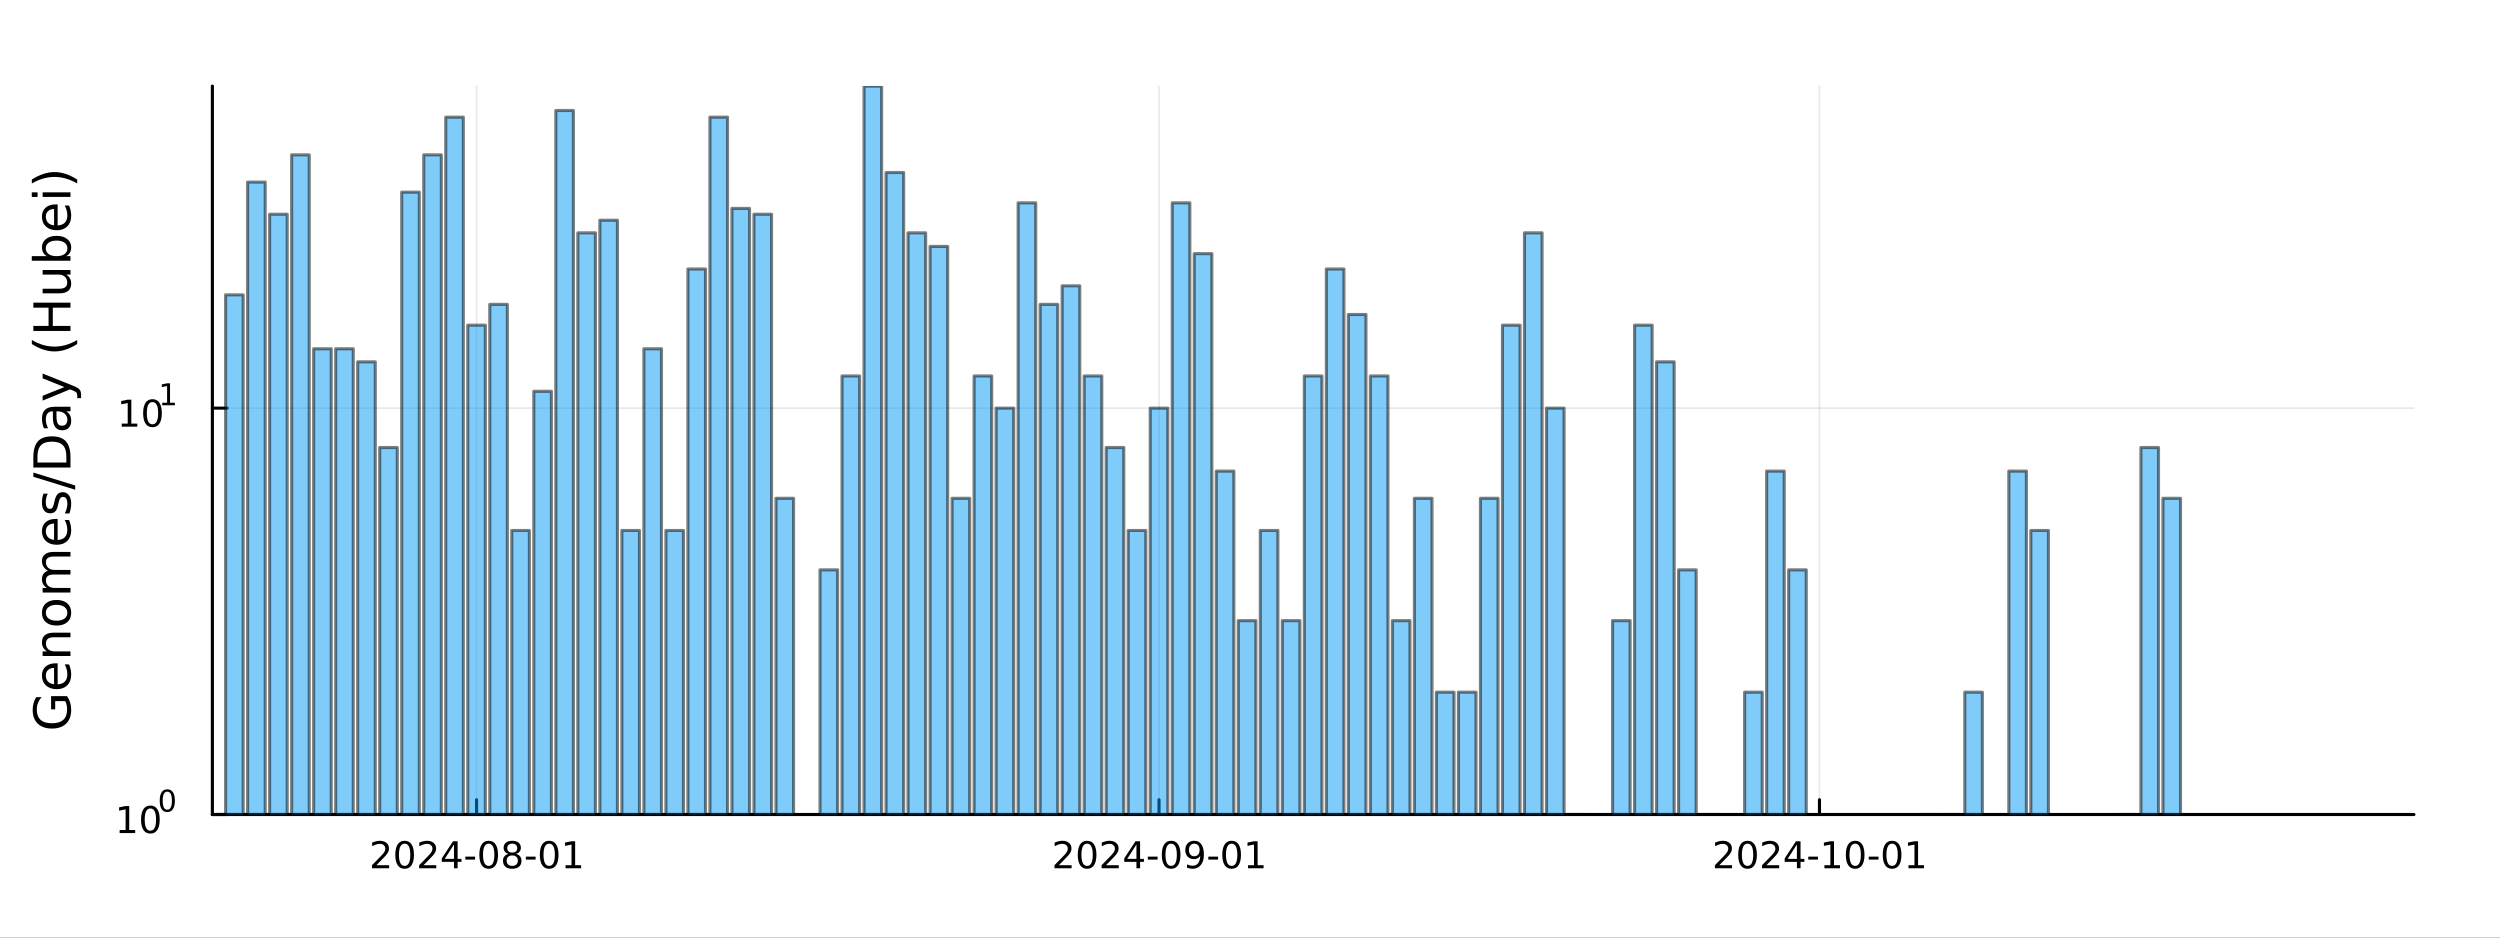 <?xml version="1.0" encoding="utf-8"?>
<svg xmlns="http://www.w3.org/2000/svg" xmlns:xlink="http://www.w3.org/1999/xlink" width="800" height="300" viewBox="0 0 3200 1200">
<rect x="0" y="0" width="3200" height="1200" fill="#333333" stroke="none"/>
<defs>
  <clipPath id="clip460">
    <rect x="0" y="0" width="3200" height="1200"/>
  </clipPath>
</defs>
<path clip-path="url(#clip460)" d="M0 1200 L3200 1200 L3200 0 L0 0  Z" fill="#ffffff" fill-rule="evenodd" fill-opacity="1"/>
<defs>
  <clipPath id="clip461">
    <rect x="640" y="0" width="2241" height="1200"/>
  </clipPath>
</defs>
<path clip-path="url(#clip460)" d="M271.839 1042.58 L3089.76 1042.58 L3089.76 110.236 L271.839 110.236  Z" fill="#ffffff" fill-rule="evenodd" fill-opacity="1"/>
<defs>
  <clipPath id="clip462">
    <rect x="271" y="110" width="2819" height="933"/>
  </clipPath>
</defs>
<polyline clip-path="url(#clip462)" style="stroke:#000000; stroke-linecap:round; stroke-linejoin:round; stroke-width:2; stroke-opacity:0.1; fill:none" points="609.99,1042.58 609.99,110.236 "/>
<polyline clip-path="url(#clip462)" style="stroke:#000000; stroke-linecap:round; stroke-linejoin:round; stroke-width:2; stroke-opacity:0.1; fill:none" points="1483.55,1042.58 1483.55,110.236 "/>
<polyline clip-path="url(#clip462)" style="stroke:#000000; stroke-linecap:round; stroke-linejoin:round; stroke-width:2; stroke-opacity:0.1; fill:none" points="2328.92,1042.58 2328.92,110.236 "/>
<polyline clip-path="url(#clip460)" style="stroke:#000000; stroke-linecap:round; stroke-linejoin:round; stroke-width:4; stroke-opacity:1; fill:none" points="271.839,1042.58 3089.76,1042.58 "/>
<polyline clip-path="url(#clip460)" style="stroke:#000000; stroke-linecap:round; stroke-linejoin:round; stroke-width:4; stroke-opacity:1; fill:none" points="609.99,1042.58 609.99,1023.68 "/>
<polyline clip-path="url(#clip460)" style="stroke:#000000; stroke-linecap:round; stroke-linejoin:round; stroke-width:4; stroke-opacity:1; fill:none" points="1483.55,1042.58 1483.55,1023.68 "/>
<polyline clip-path="url(#clip460)" style="stroke:#000000; stroke-linecap:round; stroke-linejoin:round; stroke-width:4; stroke-opacity:1; fill:none" points="2328.92,1042.58 2328.92,1023.68 "/>
<path clip-path="url(#clip460)" d="M481.785 1107.44 L498.104 1107.44 L498.104 1111.38 L476.16 1111.38 L476.16 1107.44 Q478.822 1104.69 483.405 1100.06 Q488.012 1095.4 489.192 1094.06 Q491.438 1091.54 492.317 1089.8 Q493.22 1088.04 493.22 1086.35 Q493.22 1083.6 491.276 1081.86 Q489.354 1080.13 486.252 1080.13 Q484.053 1080.13 481.6 1080.89 Q479.169 1081.65 476.391 1083.2 L476.391 1078.48 Q479.215 1077.35 481.669 1076.77 Q484.123 1076.19 486.16 1076.19 Q491.53 1076.19 494.725 1078.88 Q497.919 1081.56 497.919 1086.05 Q497.919 1088.18 497.109 1090.1 Q496.322 1092 494.215 1094.59 Q493.637 1095.26 490.535 1098.48 Q487.433 1101.68 481.785 1107.44 Z" fill="#000000" fill-rule="nonzero" fill-opacity="1" /><path clip-path="url(#clip460)" d="M517.919 1079.89 Q514.308 1079.89 512.479 1083.46 Q510.674 1087 510.674 1094.13 Q510.674 1101.24 512.479 1104.8 Q514.308 1108.34 517.919 1108.34 Q521.553 1108.34 523.359 1104.8 Q525.187 1101.24 525.187 1094.13 Q525.187 1087 523.359 1083.46 Q521.553 1079.89 517.919 1079.89 M517.919 1076.19 Q523.729 1076.19 526.785 1080.8 Q529.863 1085.38 529.863 1094.13 Q529.863 1102.86 526.785 1107.46 Q523.729 1112.05 517.919 1112.05 Q512.109 1112.05 509.03 1107.46 Q505.975 1102.86 505.975 1094.13 Q505.975 1085.38 509.03 1080.8 Q512.109 1076.19 517.919 1076.19 Z" fill="#000000" fill-rule="nonzero" fill-opacity="1" /><path clip-path="url(#clip460)" d="M542.109 1107.44 L558.428 1107.44 L558.428 1111.38 L536.484 1111.38 L536.484 1107.44 Q539.146 1104.69 543.729 1100.06 Q548.335 1095.4 549.516 1094.06 Q551.761 1091.54 552.641 1089.8 Q553.544 1088.04 553.544 1086.35 Q553.544 1083.6 551.599 1081.86 Q549.678 1080.13 546.576 1080.13 Q544.377 1080.13 541.923 1080.89 Q539.493 1081.65 536.715 1083.2 L536.715 1078.48 Q539.539 1077.35 541.993 1076.77 Q544.447 1076.19 546.484 1076.19 Q551.854 1076.19 555.048 1078.88 Q558.243 1081.56 558.243 1086.05 Q558.243 1088.18 557.433 1090.1 Q556.646 1092 554.539 1094.59 Q553.96 1095.26 550.859 1098.48 Q547.757 1101.68 542.109 1107.44 Z" fill="#000000" fill-rule="nonzero" fill-opacity="1" /><path clip-path="url(#clip460)" d="M581.09 1080.89 L569.284 1099.34 L581.09 1099.34 L581.09 1080.89 M579.863 1076.82 L585.743 1076.82 L585.743 1099.34 L590.673 1099.34 L590.673 1103.23 L585.743 1103.23 L585.743 1111.38 L581.09 1111.38 L581.09 1103.23 L565.488 1103.23 L565.488 1098.71 L579.863 1076.82 Z" fill="#000000" fill-rule="nonzero" fill-opacity="1" /><path clip-path="url(#clip460)" d="M595.65 1096.49 L608.127 1096.49 L608.127 1100.29 L595.65 1100.29 L595.65 1096.49 Z" fill="#000000" fill-rule="nonzero" fill-opacity="1" /><path clip-path="url(#clip460)" d="M625.511 1079.89 Q621.9 1079.89 620.071 1083.46 Q618.266 1087 618.266 1094.13 Q618.266 1101.24 620.071 1104.8 Q621.9 1108.34 625.511 1108.34 Q629.145 1108.34 630.951 1104.8 Q632.779 1101.24 632.779 1094.13 Q632.779 1087 630.951 1083.46 Q629.145 1079.89 625.511 1079.89 M625.511 1076.19 Q631.321 1076.19 634.377 1080.8 Q637.455 1085.38 637.455 1094.13 Q637.455 1102.86 634.377 1107.46 Q631.321 1112.05 625.511 1112.05 Q619.701 1112.05 616.622 1107.46 Q613.567 1102.86 613.567 1094.13 Q613.567 1085.38 616.622 1080.8 Q619.701 1076.19 625.511 1076.19 Z" fill="#000000" fill-rule="nonzero" fill-opacity="1" /><path clip-path="url(#clip460)" d="M655.673 1094.96 Q652.339 1094.96 650.418 1096.75 Q648.52 1098.53 648.52 1101.65 Q648.52 1104.78 650.418 1106.56 Q652.339 1108.34 655.673 1108.34 Q659.006 1108.34 660.927 1106.56 Q662.849 1104.76 662.849 1101.65 Q662.849 1098.53 660.927 1096.75 Q659.029 1094.96 655.673 1094.96 M650.997 1092.97 Q647.988 1092.23 646.298 1090.17 Q644.631 1088.11 644.631 1085.15 Q644.631 1081.01 647.571 1078.6 Q650.534 1076.19 655.673 1076.19 Q660.835 1076.19 663.775 1078.6 Q666.714 1081.01 666.714 1085.15 Q666.714 1088.11 665.025 1090.17 Q663.358 1092.23 660.372 1092.97 Q663.751 1093.76 665.626 1096.05 Q667.525 1098.34 667.525 1101.65 Q667.525 1106.68 664.446 1109.36 Q661.39 1112.05 655.673 1112.05 Q649.955 1112.05 646.877 1109.36 Q643.821 1106.68 643.821 1101.65 Q643.821 1098.34 645.719 1096.05 Q647.617 1093.76 650.997 1092.97 M649.284 1085.59 Q649.284 1088.27 650.951 1089.78 Q652.64 1091.28 655.673 1091.28 Q658.682 1091.28 660.372 1089.78 Q662.085 1088.27 662.085 1085.59 Q662.085 1082.9 660.372 1081.4 Q658.682 1079.89 655.673 1079.89 Q652.64 1079.89 650.951 1081.4 Q649.284 1082.9 649.284 1085.59 Z" fill="#000000" fill-rule="nonzero" fill-opacity="1" /><path clip-path="url(#clip460)" d="M673.08 1096.49 L685.557 1096.49 L685.557 1100.29 L673.08 1100.29 L673.08 1096.49 Z" fill="#000000" fill-rule="nonzero" fill-opacity="1" /><path clip-path="url(#clip460)" d="M702.941 1079.89 Q699.33 1079.89 697.501 1083.46 Q695.696 1087 695.696 1094.13 Q695.696 1101.24 697.501 1104.8 Q699.33 1108.34 702.941 1108.34 Q706.575 1108.34 708.381 1104.8 Q710.21 1101.24 710.21 1094.13 Q710.21 1087 708.381 1083.46 Q706.575 1079.89 702.941 1079.89 M702.941 1076.19 Q708.751 1076.19 711.807 1080.8 Q714.885 1085.38 714.885 1094.13 Q714.885 1102.86 711.807 1107.46 Q708.751 1112.05 702.941 1112.05 Q697.131 1112.05 694.052 1107.46 Q690.997 1102.86 690.997 1094.13 Q690.997 1085.38 694.052 1080.8 Q697.131 1076.19 702.941 1076.19 Z" fill="#000000" fill-rule="nonzero" fill-opacity="1" /><path clip-path="url(#clip460)" d="M723.913 1107.44 L731.552 1107.44 L731.552 1081.07 L723.242 1082.74 L723.242 1078.48 L731.506 1076.82 L736.182 1076.82 L736.182 1107.44 L743.82 1107.44 L743.82 1111.38 L723.913 1111.38 L723.913 1107.44 Z" fill="#000000" fill-rule="nonzero" fill-opacity="1" /><path clip-path="url(#clip460)" d="M1355.34 1107.44 L1371.66 1107.44 L1371.66 1111.38 L1349.72 1111.38 L1349.72 1107.44 Q1352.38 1104.69 1356.96 1100.06 Q1361.57 1095.4 1362.75 1094.06 Q1364.99 1091.54 1365.87 1089.8 Q1366.78 1088.04 1366.78 1086.35 Q1366.78 1083.6 1364.83 1081.86 Q1362.91 1080.13 1359.81 1080.13 Q1357.61 1080.13 1355.16 1080.89 Q1352.73 1081.65 1349.95 1083.2 L1349.95 1078.48 Q1352.77 1077.35 1355.23 1076.77 Q1357.68 1076.19 1359.72 1076.19 Q1365.09 1076.19 1368.28 1078.88 Q1371.48 1081.56 1371.48 1086.05 Q1371.48 1088.18 1370.67 1090.1 Q1369.88 1092 1367.77 1094.59 Q1367.19 1095.26 1364.09 1098.48 Q1360.99 1101.68 1355.34 1107.44 Z" fill="#000000" fill-rule="nonzero" fill-opacity="1" /><path clip-path="url(#clip460)" d="M1391.48 1079.89 Q1387.86 1079.89 1386.04 1083.46 Q1384.23 1087 1384.23 1094.13 Q1384.23 1101.24 1386.04 1104.8 Q1387.86 1108.34 1391.48 1108.34 Q1395.11 1108.34 1396.92 1104.8 Q1398.74 1101.24 1398.74 1094.13 Q1398.74 1087 1396.92 1083.46 Q1395.11 1079.89 1391.48 1079.89 M1391.48 1076.19 Q1397.29 1076.19 1400.34 1080.8 Q1403.42 1085.38 1403.42 1094.13 Q1403.42 1102.86 1400.34 1107.46 Q1397.29 1112.05 1391.48 1112.05 Q1385.67 1112.05 1382.59 1107.46 Q1379.53 1102.86 1379.53 1094.13 Q1379.53 1085.38 1382.59 1080.8 Q1385.67 1076.19 1391.48 1076.19 Z" fill="#000000" fill-rule="nonzero" fill-opacity="1" /><path clip-path="url(#clip460)" d="M1415.67 1107.44 L1431.98 1107.44 L1431.98 1111.38 L1410.04 1111.38 L1410.04 1107.44 Q1412.7 1104.69 1417.29 1100.06 Q1421.89 1095.4 1423.07 1094.06 Q1425.32 1091.54 1426.2 1089.8 Q1427.1 1088.04 1427.1 1086.35 Q1427.1 1083.6 1425.16 1081.86 Q1423.23 1080.13 1420.13 1080.13 Q1417.93 1080.13 1415.48 1080.89 Q1413.05 1081.65 1410.27 1083.2 L1410.27 1078.48 Q1413.1 1077.35 1415.55 1076.77 Q1418 1076.19 1420.04 1076.19 Q1425.41 1076.19 1428.6 1078.88 Q1431.8 1081.56 1431.8 1086.05 Q1431.8 1088.18 1430.99 1090.1 Q1430.2 1092 1428.1 1094.59 Q1427.52 1095.26 1424.42 1098.48 Q1421.31 1101.68 1415.67 1107.44 Z" fill="#000000" fill-rule="nonzero" fill-opacity="1" /><path clip-path="url(#clip460)" d="M1454.65 1080.89 L1442.84 1099.34 L1454.65 1099.34 L1454.65 1080.89 M1453.42 1076.82 L1459.3 1076.82 L1459.3 1099.34 L1464.23 1099.34 L1464.23 1103.23 L1459.3 1103.23 L1459.3 1111.38 L1454.65 1111.38 L1454.65 1103.23 L1439.04 1103.23 L1439.04 1098.71 L1453.42 1076.82 Z" fill="#000000" fill-rule="nonzero" fill-opacity="1" /><path clip-path="url(#clip460)" d="M1469.21 1096.49 L1481.68 1096.49 L1481.68 1100.29 L1469.21 1100.29 L1469.21 1096.49 Z" fill="#000000" fill-rule="nonzero" fill-opacity="1" /><path clip-path="url(#clip460)" d="M1499.07 1079.89 Q1495.46 1079.89 1493.63 1083.46 Q1491.82 1087 1491.82 1094.13 Q1491.82 1101.24 1493.63 1104.8 Q1495.46 1108.34 1499.07 1108.34 Q1502.7 1108.34 1504.51 1104.8 Q1506.34 1101.24 1506.34 1094.13 Q1506.34 1087 1504.51 1083.46 Q1502.7 1079.89 1499.07 1079.89 M1499.07 1076.19 Q1504.88 1076.19 1507.93 1080.8 Q1511.01 1085.38 1511.01 1094.13 Q1511.01 1102.86 1507.93 1107.46 Q1504.88 1112.05 1499.07 1112.05 Q1493.26 1112.05 1490.18 1107.46 Q1487.12 1102.86 1487.12 1094.13 Q1487.12 1085.38 1490.18 1080.8 Q1493.26 1076.19 1499.07 1076.19 Z" fill="#000000" fill-rule="nonzero" fill-opacity="1" /><path clip-path="url(#clip460)" d="M1519.37 1110.66 L1519.37 1106.4 Q1521.13 1107.23 1522.93 1107.67 Q1524.74 1108.11 1526.47 1108.11 Q1531.1 1108.11 1533.53 1105.01 Q1535.99 1101.89 1536.34 1095.54 Q1534.99 1097.53 1532.93 1098.6 Q1530.87 1099.66 1528.37 1099.66 Q1523.19 1099.66 1520.16 1096.54 Q1517.15 1093.39 1517.15 1087.95 Q1517.15 1082.63 1520.29 1079.41 Q1523.44 1076.19 1528.67 1076.19 Q1534.67 1076.19 1537.82 1080.8 Q1540.99 1085.38 1540.99 1094.13 Q1540.99 1102.3 1537.1 1107.19 Q1533.23 1112.05 1526.68 1112.05 Q1524.92 1112.05 1523.12 1111.7 Q1521.31 1111.35 1519.37 1110.66 M1528.67 1096.01 Q1531.82 1096.01 1533.65 1093.85 Q1535.5 1091.7 1535.5 1087.95 Q1535.5 1084.22 1533.65 1082.07 Q1531.82 1079.89 1528.67 1079.89 Q1525.53 1079.89 1523.67 1082.07 Q1521.85 1084.22 1521.85 1087.95 Q1521.85 1091.7 1523.67 1093.85 Q1525.53 1096.01 1528.67 1096.01 Z" fill="#000000" fill-rule="nonzero" fill-opacity="1" /><path clip-path="url(#clip460)" d="M1546.64 1096.49 L1559.11 1096.49 L1559.11 1100.29 L1546.64 1100.29 L1546.64 1096.49 Z" fill="#000000" fill-rule="nonzero" fill-opacity="1" /><path clip-path="url(#clip460)" d="M1576.5 1079.89 Q1572.89 1079.89 1571.06 1083.46 Q1569.25 1087 1569.25 1094.13 Q1569.25 1101.24 1571.06 1104.8 Q1572.89 1108.34 1576.5 1108.34 Q1580.13 1108.34 1581.94 1104.8 Q1583.77 1101.24 1583.77 1094.13 Q1583.77 1087 1581.94 1083.46 Q1580.13 1079.89 1576.5 1079.89 M1576.5 1076.19 Q1582.31 1076.19 1585.36 1080.8 Q1588.44 1085.38 1588.44 1094.13 Q1588.44 1102.86 1585.36 1107.46 Q1582.31 1112.05 1576.5 1112.05 Q1570.69 1112.05 1567.61 1107.46 Q1564.55 1102.86 1564.55 1094.13 Q1564.55 1085.38 1567.61 1080.8 Q1570.69 1076.19 1576.5 1076.19 Z" fill="#000000" fill-rule="nonzero" fill-opacity="1" /><path clip-path="url(#clip460)" d="M1597.47 1107.44 L1605.11 1107.44 L1605.11 1081.07 L1596.8 1082.74 L1596.8 1078.48 L1605.06 1076.82 L1609.74 1076.82 L1609.74 1107.44 L1617.38 1107.44 L1617.38 1111.38 L1597.47 1111.38 L1597.47 1107.44 Z" fill="#000000" fill-rule="nonzero" fill-opacity="1" /><path clip-path="url(#clip460)" d="M2200.72 1107.44 L2217.04 1107.44 L2217.04 1111.38 L2195.09 1111.38 L2195.09 1107.44 Q2197.76 1104.69 2202.34 1100.06 Q2206.95 1095.4 2208.13 1094.06 Q2210.37 1091.54 2211.25 1089.8 Q2212.15 1088.04 2212.15 1086.35 Q2212.15 1083.6 2210.21 1081.86 Q2208.29 1080.13 2205.19 1080.13 Q2202.99 1080.13 2200.53 1080.89 Q2198.1 1081.65 2195.33 1083.2 L2195.33 1078.48 Q2198.15 1077.35 2200.6 1076.77 Q2203.06 1076.19 2205.09 1076.19 Q2210.46 1076.19 2213.66 1078.88 Q2216.85 1081.56 2216.85 1086.05 Q2216.85 1088.18 2216.04 1090.1 Q2215.26 1092 2213.15 1094.59 Q2212.57 1095.26 2209.47 1098.48 Q2206.37 1101.68 2200.72 1107.44 Z" fill="#000000" fill-rule="nonzero" fill-opacity="1" /><path clip-path="url(#clip460)" d="M2236.85 1079.89 Q2233.24 1079.89 2231.41 1083.46 Q2229.61 1087 2229.61 1094.13 Q2229.61 1101.24 2231.41 1104.8 Q2233.24 1108.34 2236.85 1108.34 Q2240.49 1108.34 2242.29 1104.8 Q2244.12 1101.24 2244.12 1094.13 Q2244.12 1087 2242.29 1083.46 Q2240.49 1079.89 2236.85 1079.89 M2236.85 1076.19 Q2242.66 1076.19 2245.72 1080.8 Q2248.8 1085.38 2248.8 1094.13 Q2248.8 1102.86 2245.72 1107.46 Q2242.66 1112.05 2236.85 1112.05 Q2231.04 1112.05 2227.96 1107.46 Q2224.91 1102.86 2224.91 1094.13 Q2224.91 1085.38 2227.96 1080.8 Q2231.04 1076.19 2236.85 1076.19 Z" fill="#000000" fill-rule="nonzero" fill-opacity="1" /><path clip-path="url(#clip460)" d="M2261.04 1107.44 L2277.36 1107.44 L2277.36 1111.38 L2255.42 1111.38 L2255.42 1107.44 Q2258.08 1104.69 2262.66 1100.06 Q2267.27 1095.4 2268.45 1094.06 Q2270.7 1091.54 2271.57 1089.8 Q2272.48 1088.04 2272.48 1086.35 Q2272.48 1083.6 2270.53 1081.86 Q2268.61 1080.13 2265.51 1080.13 Q2263.31 1080.13 2260.86 1080.89 Q2258.43 1081.65 2255.65 1083.2 L2255.65 1078.48 Q2258.47 1077.35 2260.93 1076.77 Q2263.38 1076.19 2265.42 1076.19 Q2270.79 1076.19 2273.98 1078.88 Q2277.18 1081.56 2277.18 1086.05 Q2277.18 1088.18 2276.37 1090.1 Q2275.58 1092 2273.47 1094.59 Q2272.89 1095.26 2269.79 1098.48 Q2266.69 1101.68 2261.04 1107.44 Z" fill="#000000" fill-rule="nonzero" fill-opacity="1" /><path clip-path="url(#clip460)" d="M2300.02 1080.89 L2288.22 1099.34 L2300.02 1099.34 L2300.02 1080.89 M2298.8 1076.82 L2304.68 1076.82 L2304.68 1099.34 L2309.61 1099.34 L2309.61 1103.23 L2304.68 1103.23 L2304.68 1111.38 L2300.02 1111.38 L2300.02 1103.23 L2284.42 1103.23 L2284.42 1098.71 L2298.8 1076.82 Z" fill="#000000" fill-rule="nonzero" fill-opacity="1" /><path clip-path="url(#clip460)" d="M2314.58 1096.49 L2327.06 1096.49 L2327.06 1100.29 L2314.58 1100.29 L2314.58 1096.49 Z" fill="#000000" fill-rule="nonzero" fill-opacity="1" /><path clip-path="url(#clip460)" d="M2335.26 1107.44 L2342.89 1107.44 L2342.89 1081.07 L2334.58 1082.74 L2334.58 1078.48 L2342.85 1076.82 L2347.52 1076.82 L2347.52 1107.44 L2355.16 1107.44 L2355.16 1111.38 L2335.26 1111.38 L2335.26 1107.44 Z" fill="#000000" fill-rule="nonzero" fill-opacity="1" /><path clip-path="url(#clip460)" d="M2374.61 1079.89 Q2371 1079.89 2369.17 1083.46 Q2367.36 1087 2367.36 1094.13 Q2367.36 1101.24 2369.17 1104.8 Q2371 1108.34 2374.61 1108.34 Q2378.24 1108.34 2380.05 1104.8 Q2381.88 1101.24 2381.88 1094.13 Q2381.88 1087 2380.05 1083.46 Q2378.24 1079.89 2374.61 1079.89 M2374.61 1076.19 Q2380.42 1076.19 2383.47 1080.8 Q2386.55 1085.38 2386.55 1094.13 Q2386.55 1102.86 2383.47 1107.46 Q2380.42 1112.05 2374.61 1112.05 Q2368.8 1112.05 2365.72 1107.46 Q2362.66 1102.86 2362.66 1094.13 Q2362.66 1085.38 2365.72 1080.8 Q2368.8 1076.19 2374.61 1076.19 Z" fill="#000000" fill-rule="nonzero" fill-opacity="1" /><path clip-path="url(#clip460)" d="M2392.01 1096.49 L2404.49 1096.49 L2404.49 1100.29 L2392.01 1100.29 L2392.01 1096.49 Z" fill="#000000" fill-rule="nonzero" fill-opacity="1" /><path clip-path="url(#clip460)" d="M2421.88 1079.89 Q2418.26 1079.89 2416.44 1083.46 Q2414.63 1087 2414.63 1094.13 Q2414.63 1101.24 2416.44 1104.8 Q2418.26 1108.34 2421.88 1108.34 Q2425.51 1108.34 2427.31 1104.8 Q2429.14 1101.24 2429.14 1094.13 Q2429.14 1087 2427.31 1083.46 Q2425.51 1079.89 2421.88 1079.89 M2421.88 1076.19 Q2427.69 1076.19 2430.74 1080.8 Q2433.82 1085.38 2433.82 1094.13 Q2433.82 1102.86 2430.74 1107.46 Q2427.69 1112.05 2421.88 1112.05 Q2416.06 1112.05 2412.99 1107.46 Q2409.93 1102.86 2409.93 1094.13 Q2409.93 1085.38 2412.99 1080.8 Q2416.06 1076.19 2421.88 1076.19 Z" fill="#000000" fill-rule="nonzero" fill-opacity="1" /><path clip-path="url(#clip460)" d="M2442.85 1107.44 L2450.49 1107.44 L2450.49 1081.07 L2442.18 1082.74 L2442.18 1078.48 L2450.44 1076.82 L2455.12 1076.82 L2455.12 1107.44 L2462.75 1107.44 L2462.75 1111.38 L2442.85 1111.38 L2442.85 1107.44 Z" fill="#000000" fill-rule="nonzero" fill-opacity="1" /><polyline clip-path="url(#clip462)" style="stroke:#000000; stroke-linecap:round; stroke-linejoin:round; stroke-width:2; stroke-opacity:0.1; fill:none" points="271.839,1042.58 3089.76,1042.58 "/>
<polyline clip-path="url(#clip462)" style="stroke:#000000; stroke-linecap:round; stroke-linejoin:round; stroke-width:2; stroke-opacity:0.1; fill:none" points="271.839,522.411 3089.76,522.411 "/>
<polyline clip-path="url(#clip460)" style="stroke:#000000; stroke-linecap:round; stroke-linejoin:round; stroke-width:4; stroke-opacity:1; fill:none" points="271.839,1042.58 271.839,110.236 "/>
<polyline clip-path="url(#clip460)" style="stroke:#000000; stroke-linecap:round; stroke-linejoin:round; stroke-width:4; stroke-opacity:1; fill:none" points="271.839,1042.58 290.737,1042.58 "/>
<polyline clip-path="url(#clip460)" style="stroke:#000000; stroke-linecap:round; stroke-linejoin:round; stroke-width:4; stroke-opacity:1; fill:none" points="271.839,522.411 290.737,522.411 "/>
<path clip-path="url(#clip460)" d="M153.134 1062.37 L160.772 1062.37 L160.772 1036 L152.462 1037.67 L152.462 1033.41 L160.726 1031.74 L165.402 1031.74 L165.402 1062.37 L173.041 1062.37 L173.041 1066.3 L153.134 1066.3 L153.134 1062.37 Z" fill="#000000" fill-rule="nonzero" fill-opacity="1" /><path clip-path="url(#clip460)" d="M192.485 1034.82 Q188.874 1034.82 187.045 1038.39 Q185.24 1041.93 185.24 1049.06 Q185.24 1056.16 187.045 1059.73 Q188.874 1063.27 192.485 1063.27 Q196.119 1063.27 197.925 1059.73 Q199.754 1056.16 199.754 1049.06 Q199.754 1041.93 197.925 1038.39 Q196.119 1034.82 192.485 1034.82 M192.485 1031.12 Q198.295 1031.12 201.351 1035.72 Q204.43 1040.31 204.43 1049.06 Q204.43 1057.78 201.351 1062.39 Q198.295 1066.97 192.485 1066.97 Q186.675 1066.97 183.596 1062.39 Q180.541 1057.78 180.541 1049.06 Q180.541 1040.31 183.596 1035.72 Q186.675 1031.12 192.485 1031.12 Z" fill="#000000" fill-rule="nonzero" fill-opacity="1" /><path clip-path="url(#clip460)" d="M214.134 1013.31 Q211.2 1013.31 209.715 1016.21 Q208.248 1019.09 208.248 1024.88 Q208.248 1030.66 209.715 1033.55 Q211.2 1036.43 214.134 1036.43 Q217.087 1036.43 218.554 1033.55 Q220.04 1030.66 220.04 1024.88 Q220.04 1019.09 218.554 1016.21 Q217.087 1013.31 214.134 1013.31 M214.134 1010.31 Q218.855 1010.31 221.338 1014.05 Q223.839 1017.77 223.839 1024.88 Q223.839 1031.97 221.338 1035.71 Q218.855 1039.44 214.134 1039.44 Q209.414 1039.44 206.912 1035.71 Q204.43 1031.97 204.43 1024.88 Q204.43 1017.77 206.912 1014.05 Q209.414 1010.31 214.134 1010.31 Z" fill="#000000" fill-rule="nonzero" fill-opacity="1" /><path clip-path="url(#clip460)" d="M155.823 542.203 L163.462 542.203 L163.462 515.838 L155.152 517.504 L155.152 513.245 L163.416 511.578 L168.092 511.578 L168.092 542.203 L175.73 542.203 L175.73 546.138 L155.823 546.138 L155.823 542.203 Z" fill="#000000" fill-rule="nonzero" fill-opacity="1" /><path clip-path="url(#clip460)" d="M195.175 514.657 Q191.564 514.657 189.735 518.222 Q187.929 521.763 187.929 528.893 Q187.929 535.999 189.735 539.564 Q191.564 543.106 195.175 543.106 Q198.809 543.106 200.615 539.564 Q202.443 535.999 202.443 528.893 Q202.443 521.763 200.615 518.222 Q198.809 514.657 195.175 514.657 M195.175 510.953 Q200.985 510.953 204.04 515.56 Q207.119 520.143 207.119 528.893 Q207.119 537.62 204.04 542.226 Q200.985 546.81 195.175 546.81 Q189.365 546.81 186.286 542.226 Q183.23 537.62 183.23 528.893 Q183.23 520.143 186.286 515.56 Q189.365 510.953 195.175 510.953 Z" fill="#000000" fill-rule="nonzero" fill-opacity="1" /><path clip-path="url(#clip460)" d="M207.665 515.531 L213.871 515.531 L213.871 494.109 L207.119 495.463 L207.119 492.002 L213.833 490.648 L217.633 490.648 L217.633 515.531 L223.839 515.531 L223.839 518.728 L207.665 518.728 L207.665 515.531 Z" fill="#000000" fill-rule="nonzero" fill-opacity="1" /><path clip-path="url(#clip460)" d="M83.427 897.413 L70.664 897.413 L70.664 907.916 L65.38 907.916 L65.38 891.047 L85.782 891.047 Q88.424 894.771 89.793 899.259 Q91.129 903.747 91.129 908.839 Q91.129 919.979 84.636 926.281 Q78.111 932.551 66.494 932.551 Q54.845 932.551 48.352 926.281 Q41.827 919.979 41.827 908.839 Q41.827 904.192 42.973 900.023 Q44.119 895.821 46.347 892.288 L53.19 892.288 Q50.166 895.853 48.638 899.863 Q47.11 903.874 47.11 908.298 Q47.11 917.019 51.98 921.411 Q56.85 925.772 66.494 925.772 Q76.106 925.772 80.976 921.411 Q85.846 917.019 85.846 908.298 Q85.846 904.892 85.273 902.219 Q84.668 899.545 83.427 897.413 Z" fill="#000000" fill-rule="nonzero" fill-opacity="1" /><path clip-path="url(#clip460)" d="M70.918 849.065 L73.783 849.065 L73.783 875.992 Q79.83 875.61 83.013 872.364 Q86.164 869.085 86.164 863.261 Q86.164 859.887 85.337 856.736 Q84.509 853.553 82.854 850.434 L88.392 850.434 Q89.729 853.585 90.429 856.895 Q91.129 860.205 91.129 863.611 Q91.129 872.141 86.164 877.138 Q81.199 882.103 72.732 882.103 Q63.98 882.103 58.855 877.393 Q53.699 872.65 53.699 864.629 Q53.699 857.436 58.346 853.266 Q62.961 849.065 70.918 849.065 M69.2 854.922 Q64.393 854.985 61.529 857.627 Q58.664 860.237 58.664 864.566 Q58.664 869.467 61.433 872.427 Q64.202 875.355 69.231 875.801 L69.2 854.922 Z" fill="#000000" fill-rule="nonzero" fill-opacity="1" /><path clip-path="url(#clip460)" d="M68.69 809.821 L90.206 809.821 L90.206 815.677 L68.881 815.677 Q63.82 815.677 61.306 817.65 Q58.791 819.624 58.791 823.57 Q58.791 828.313 61.815 831.05 Q64.839 833.787 70.059 833.787 L90.206 833.787 L90.206 839.676 L54.558 839.676 L54.558 833.787 L60.096 833.787 Q56.882 831.687 55.29 828.854 Q53.699 825.989 53.699 822.265 Q53.699 816.123 57.518 812.972 Q61.306 809.821 68.69 809.821 Z" fill="#000000" fill-rule="nonzero" fill-opacity="1" /><path clip-path="url(#clip460)" d="M58.664 784.326 Q58.664 789.036 62.356 791.774 Q66.017 794.511 72.414 794.511 Q78.812 794.511 82.504 791.806 Q86.164 789.068 86.164 784.326 Q86.164 779.647 82.472 776.91 Q78.78 774.173 72.414 774.173 Q66.08 774.173 62.388 776.91 Q58.664 779.647 58.664 784.326 M53.699 784.326 Q53.699 776.687 58.664 772.327 Q63.63 767.966 72.414 767.966 Q81.167 767.966 86.164 772.327 Q91.129 776.687 91.129 784.326 Q91.129 791.997 86.164 796.357 Q81.167 800.686 72.414 800.686 Q63.63 800.686 58.664 796.357 Q53.699 791.997 53.699 784.326 Z" fill="#000000" fill-rule="nonzero" fill-opacity="1" /><path clip-path="url(#clip460)" d="M61.401 730.504 Q57.455 728.308 55.577 725.252 Q53.699 722.197 53.699 718.059 Q53.699 712.489 57.614 709.465 Q61.497 706.441 68.69 706.441 L90.206 706.441 L90.206 712.33 L68.881 712.33 Q63.757 712.33 61.274 714.144 Q58.791 715.958 58.791 719.682 Q58.791 724.234 61.815 726.875 Q64.839 729.517 70.059 729.517 L90.206 729.517 L90.206 735.405 L68.881 735.405 Q63.725 735.405 61.274 737.22 Q58.791 739.034 58.791 742.821 Q58.791 747.309 61.847 749.951 Q64.871 752.593 70.059 752.593 L90.206 752.593 L90.206 758.481 L54.558 758.481 L54.558 752.593 L60.096 752.593 Q56.818 750.588 55.259 747.787 Q53.699 744.986 53.699 741.135 Q53.699 737.251 55.672 734.546 Q57.646 731.809 61.401 730.504 Z" fill="#000000" fill-rule="nonzero" fill-opacity="1" /><path clip-path="url(#clip460)" d="M70.918 664.269 L73.783 664.269 L73.783 691.196 Q79.83 690.814 83.013 687.567 Q86.164 684.289 86.164 678.464 Q86.164 675.09 85.337 671.939 Q84.509 668.756 82.854 665.637 L88.392 665.637 Q89.729 668.788 90.429 672.098 Q91.129 675.409 91.129 678.814 Q91.129 687.344 86.164 692.341 Q81.199 697.307 72.732 697.307 Q63.98 697.307 58.855 692.596 Q53.699 687.854 53.699 679.833 Q53.699 672.64 58.346 668.47 Q62.961 664.269 70.918 664.269 M69.2 670.125 Q64.393 670.189 61.529 672.831 Q58.664 675.44 58.664 679.769 Q58.664 684.671 61.433 687.631 Q64.202 690.559 69.231 691.005 L69.2 670.125 Z" fill="#000000" fill-rule="nonzero" fill-opacity="1" /><path clip-path="url(#clip460)" d="M55.609 631.931 L61.147 631.931 Q59.874 634.413 59.237 637.087 Q58.601 639.761 58.601 642.625 Q58.601 646.986 59.937 649.182 Q61.274 651.346 63.948 651.346 Q65.985 651.346 67.162 649.787 Q68.308 648.227 69.359 643.516 L69.804 641.511 Q71.141 635.273 73.592 632.663 Q76.011 630.021 80.371 630.021 Q85.337 630.021 88.233 633.968 Q91.129 637.883 91.129 644.758 Q91.129 647.622 90.556 650.742 Q90.015 653.829 88.901 657.266 L82.854 657.266 Q84.541 654.02 85.4 650.869 Q86.228 647.718 86.228 644.63 Q86.228 640.493 84.827 638.265 Q83.395 636.037 80.817 636.037 Q78.43 636.037 77.157 637.66 Q75.883 639.251 74.706 644.694 L74.228 646.731 Q73.082 652.174 70.727 654.593 Q68.34 657.012 64.202 657.012 Q59.173 657.012 56.436 653.447 Q53.699 649.882 53.699 643.325 Q53.699 640.079 54.176 637.214 Q54.654 634.35 55.609 631.931 Z" fill="#000000" fill-rule="nonzero" fill-opacity="1" /><path clip-path="url(#clip460)" d="M42.686 610.287 L42.686 604.877 L96.254 621.427 L96.254 626.838 L42.686 610.287 Z" fill="#000000" fill-rule="nonzero" fill-opacity="1" /><path clip-path="url(#clip460)" d="M47.97 592.05 L84.923 592.05 L84.923 584.284 Q84.923 574.449 80.467 569.897 Q76.011 565.314 66.398 565.314 Q56.85 565.314 52.426 569.897 Q47.97 574.449 47.97 584.284 L47.97 592.05 M42.686 598.479 L42.686 585.27 Q42.686 571.457 48.447 564.995 Q54.176 558.534 66.398 558.534 Q78.684 558.534 84.445 565.027 Q90.206 571.52 90.206 585.27 L90.206 598.479 L42.686 598.479 Z" fill="#000000" fill-rule="nonzero" fill-opacity="1" /><path clip-path="url(#clip460)" d="M72.287 532.339 Q72.287 539.437 73.91 542.174 Q75.533 544.912 79.448 544.912 Q82.567 544.912 84.413 542.875 Q86.228 540.806 86.228 537.273 Q86.228 532.403 82.79 529.475 Q79.321 526.515 73.592 526.515 L72.287 526.515 L72.287 532.339 M69.868 520.658 L90.206 520.658 L90.206 526.515 L84.795 526.515 Q88.042 528.52 89.602 531.512 Q91.129 534.504 91.129 538.832 Q91.129 544.307 88.074 547.553 Q84.986 550.768 79.83 550.768 Q73.815 550.768 70.759 546.758 Q67.704 542.715 67.704 534.727 L67.704 526.515 L67.131 526.515 Q63.088 526.515 60.892 529.188 Q58.664 531.83 58.664 536.636 Q58.664 539.692 59.396 542.588 Q60.128 545.485 61.592 548.158 L56.182 548.158 Q54.94 544.943 54.336 541.92 Q53.699 538.896 53.699 536.031 Q53.699 528.297 57.709 524.478 Q61.72 520.658 69.868 520.658 Z" fill="#000000" fill-rule="nonzero" fill-opacity="1" /><path clip-path="url(#clip460)" d="M93.516 493.763 Q99.882 496.246 101.824 498.601 Q103.765 500.956 103.765 504.903 L103.765 509.582 L98.864 509.582 L98.864 506.144 Q98.864 503.726 97.718 502.389 Q96.572 501.052 92.307 499.429 L89.633 498.378 L54.558 512.797 L54.558 506.59 L82.44 495.45 L54.558 484.31 L54.558 478.104 L93.516 493.763 Z" fill="#000000" fill-rule="nonzero" fill-opacity="1" /><path clip-path="url(#clip460)" d="M40.745 435.231 Q48.065 439.496 55.227 441.564 Q62.388 443.633 69.74 443.633 Q77.093 443.633 84.318 441.564 Q91.511 439.464 98.8 435.231 L98.8 440.323 Q91.32 445.097 84.095 447.485 Q76.87 449.84 69.74 449.84 Q62.643 449.84 55.45 447.485 Q48.256 445.129 40.745 440.323 L40.745 435.231 Z" fill="#000000" fill-rule="nonzero" fill-opacity="1" /><path clip-path="url(#clip460)" d="M42.686 423.613 L42.686 417.184 L62.165 417.184 L62.165 393.822 L42.686 393.822 L42.686 387.392 L90.206 387.392 L90.206 393.822 L67.576 393.822 L67.576 417.184 L90.206 417.184 L90.206 423.613 L42.686 423.613 Z" fill="#000000" fill-rule="nonzero" fill-opacity="1" /><path clip-path="url(#clip460)" d="M76.138 375.457 L54.558 375.457 L54.558 369.6 L75.915 369.6 Q80.976 369.6 83.522 367.627 Q86.037 365.653 86.037 361.707 Q86.037 356.964 83.013 354.227 Q79.989 351.458 74.769 351.458 L54.558 351.458 L54.558 345.601 L90.206 345.601 L90.206 351.458 L84.732 351.458 Q87.978 353.59 89.57 356.423 Q91.129 359.224 91.129 362.948 Q91.129 369.091 87.31 372.274 Q83.49 375.457 76.138 375.457 M53.699 360.72 L53.699 360.72 Z" fill="#000000" fill-rule="nonzero" fill-opacity="1" /><path clip-path="url(#clip460)" d="M72.414 307.948 Q65.953 307.948 62.293 310.622 Q58.601 313.264 58.601 317.911 Q58.601 322.558 62.293 325.231 Q65.953 327.873 72.414 327.873 Q78.875 327.873 82.567 325.231 Q86.228 322.558 86.228 317.911 Q86.228 313.264 82.567 310.622 Q78.875 307.948 72.414 307.948 M59.969 327.873 Q56.786 326.027 55.259 323.226 Q53.699 320.393 53.699 316.478 Q53.699 309.985 58.855 305.943 Q64.011 301.869 72.414 301.869 Q80.817 301.869 85.973 305.943 Q91.129 309.985 91.129 316.478 Q91.129 320.393 89.602 323.226 Q88.042 326.027 84.859 327.873 L90.206 327.873 L90.206 333.761 L40.681 333.761 L40.681 327.873 L59.969 327.873 Z" fill="#000000" fill-rule="nonzero" fill-opacity="1" /><path clip-path="url(#clip460)" d="M70.918 261.67 L73.783 261.67 L73.783 288.596 Q79.83 288.215 83.013 284.968 Q86.164 281.69 86.164 275.865 Q86.164 272.491 85.337 269.34 Q84.509 266.157 82.854 263.038 L88.392 263.038 Q89.729 266.189 90.429 269.499 Q91.129 272.81 91.129 276.215 Q91.129 284.745 86.164 289.742 Q81.199 294.708 72.732 294.708 Q63.98 294.708 58.855 289.997 Q53.699 285.254 53.699 277.234 Q53.699 270.04 58.346 265.871 Q62.961 261.67 70.918 261.67 M69.2 267.526 Q64.393 267.59 61.529 270.231 Q58.664 272.841 58.664 277.17 Q58.664 282.072 61.433 285.032 Q64.202 287.96 69.231 288.406 L69.2 267.526 Z" fill="#000000" fill-rule="nonzero" fill-opacity="1" /><path clip-path="url(#clip460)" d="M54.558 252.057 L54.558 246.201 L90.206 246.201 L90.206 252.057 L54.558 252.057 M40.681 252.057 L40.681 246.201 L48.097 246.201 L48.097 252.057 L40.681 252.057 Z" fill="#000000" fill-rule="nonzero" fill-opacity="1" /><path clip-path="url(#clip460)" d="M40.745 234.87 L40.745 229.777 Q48.256 225.003 55.45 222.648 Q62.643 220.261 69.74 220.261 Q76.87 220.261 84.095 222.648 Q91.32 225.003 98.8 229.777 L98.8 234.87 Q91.511 230.637 84.318 228.568 Q77.093 226.467 69.74 226.467 Q62.388 226.467 55.227 228.568 Q48.065 230.637 40.745 234.87 Z" fill="#000000" fill-rule="nonzero" fill-opacity="1" /><path clip-path="url(#clip462)" d="M288.747 377.413 L288.747 1042.58 L311.29 1042.58 L311.29 377.413 L288.747 377.413 L288.747 377.413  Z" fill="#009af9" fill-rule="evenodd" fill-opacity="0.5"/>
<polyline clip-path="url(#clip462)" style="stroke:#000000; stroke-linecap:round; stroke-linejoin:round; stroke-width:4; stroke-opacity:0.5; fill:none" points="288.747,377.413 288.747,1042.58 311.29,1042.58 311.29,377.413 288.747,377.413 "/>
<path clip-path="url(#clip462)" d="M316.926 233.042 L316.926 1042.58 L339.469 1042.58 L339.469 233.042 L316.926 233.042 L316.926 233.042  Z" fill="#009af9" fill-rule="evenodd" fill-opacity="0.5"/>
<polyline clip-path="url(#clip462)" style="stroke:#000000; stroke-linecap:round; stroke-linejoin:round; stroke-width:4; stroke-opacity:0.5; fill:none" points="316.926,233.042 316.926,1042.58 339.469,1042.58 339.469,233.042 316.926,233.042 "/>
<path clip-path="url(#clip462)" d="M345.105 274.229 L345.105 1042.58 L367.649 1042.58 L367.649 274.229 L345.105 274.229 L345.105 274.229  Z" fill="#009af9" fill-rule="evenodd" fill-opacity="0.5"/>
<polyline clip-path="url(#clip462)" style="stroke:#000000; stroke-linecap:round; stroke-linejoin:round; stroke-width:4; stroke-opacity:0.5; fill:none" points="345.105,274.229 345.105,1042.58 367.649,1042.58 367.649,274.229 345.105,274.229 "/>
<path clip-path="url(#clip462)" d="M373.285 198.218 L373.285 1042.58 L395.828 1042.58 L395.828 198.218 L373.285 198.218 L373.285 198.218  Z" fill="#009af9" fill-rule="evenodd" fill-opacity="0.5"/>
<polyline clip-path="url(#clip462)" style="stroke:#000000; stroke-linecap:round; stroke-linejoin:round; stroke-width:4; stroke-opacity:0.5; fill:none" points="373.285,198.218 373.285,1042.58 395.828,1042.58 395.828,198.218 373.285,198.218 "/>
<path clip-path="url(#clip462)" d="M401.464 446.4 L401.464 1042.58 L424.007 1042.58 L424.007 446.4 L401.464 446.4 L401.464 446.4  Z" fill="#009af9" fill-rule="evenodd" fill-opacity="0.5"/>
<polyline clip-path="url(#clip462)" style="stroke:#000000; stroke-linecap:round; stroke-linejoin:round; stroke-width:4; stroke-opacity:0.5; fill:none" points="401.464,446.4 401.464,1042.58 424.007,1042.58 424.007,446.4 401.464,446.4 "/>
<path clip-path="url(#clip462)" d="M429.643 446.4 L429.643 1042.58 L452.186 1042.58 L452.186 446.4 L429.643 446.4 L429.643 446.4  Z" fill="#009af9" fill-rule="evenodd" fill-opacity="0.5"/>
<polyline clip-path="url(#clip462)" style="stroke:#000000; stroke-linecap:round; stroke-linejoin:round; stroke-width:4; stroke-opacity:0.5; fill:none" points="429.643,446.4 429.643,1042.58 452.186,1042.58 452.186,446.4 429.643,446.4 "/>
<path clip-path="url(#clip462)" d="M457.822 463.141 L457.822 1042.58 L480.366 1042.58 L480.366 463.141 L457.822 463.141 L457.822 463.141  Z" fill="#009af9" fill-rule="evenodd" fill-opacity="0.5"/>
<polyline clip-path="url(#clip462)" style="stroke:#000000; stroke-linecap:round; stroke-linejoin:round; stroke-width:4; stroke-opacity:0.5; fill:none" points="457.822,463.141 457.822,1042.58 480.366,1042.58 480.366,463.141 457.822,463.141 "/>
<path clip-path="url(#clip462)" d="M486.001 572.82 L486.001 1042.58 L508.545 1042.58 L508.545 572.82 L486.001 572.82 L486.001 572.82  Z" fill="#009af9" fill-rule="evenodd" fill-opacity="0.5"/>
<polyline clip-path="url(#clip462)" style="stroke:#000000; stroke-linecap:round; stroke-linejoin:round; stroke-width:4; stroke-opacity:0.5; fill:none" points="486.001,572.82 486.001,1042.58 508.545,1042.58 508.545,572.82 486.001,572.82 "/>
<path clip-path="url(#clip462)" d="M514.181 245.954 L514.181 1042.58 L536.724 1042.58 L536.724 245.954 L514.181 245.954 L514.181 245.954  Z" fill="#009af9" fill-rule="evenodd" fill-opacity="0.5"/>
<polyline clip-path="url(#clip462)" style="stroke:#000000; stroke-linecap:round; stroke-linejoin:round; stroke-width:4; stroke-opacity:0.5; fill:none" points="514.181,245.954 514.181,1042.58 536.724,1042.58 536.724,245.954 514.181,245.954 "/>
<path clip-path="url(#clip462)" d="M542.36 198.218 L542.36 1042.58 L564.903 1042.58 L564.903 198.218 L542.36 198.218 L542.36 198.218  Z" fill="#009af9" fill-rule="evenodd" fill-opacity="0.5"/>
<polyline clip-path="url(#clip462)" style="stroke:#000000; stroke-linecap:round; stroke-linejoin:round; stroke-width:4; stroke-opacity:0.5; fill:none" points="542.36,198.218 542.36,1042.58 564.903,1042.58 564.903,198.218 542.36,198.218 "/>
<path clip-path="url(#clip462)" d="M570.539 149.971 L570.539 1042.58 L593.083 1042.58 L593.083 149.971 L570.539 149.971 L570.539 149.971  Z" fill="#009af9" fill-rule="evenodd" fill-opacity="0.5"/>
<polyline clip-path="url(#clip462)" style="stroke:#000000; stroke-linecap:round; stroke-linejoin:round; stroke-width:4; stroke-opacity:0.5; fill:none" points="570.539,149.971 570.539,1042.58 593.083,1042.58 593.083,149.971 570.539,149.971 "/>
<path clip-path="url(#clip462)" d="M598.718 416.235 L598.718 1042.58 L621.262 1042.58 L621.262 416.235 L598.718 416.235 L598.718 416.235  Z" fill="#009af9" fill-rule="evenodd" fill-opacity="0.5"/>
<polyline clip-path="url(#clip462)" style="stroke:#000000; stroke-linecap:round; stroke-linejoin:round; stroke-width:4; stroke-opacity:0.5; fill:none" points="598.718,416.235 598.718,1042.58 621.262,1042.58 621.262,416.235 598.718,416.235 "/>
<path clip-path="url(#clip462)" d="M626.898 389.627 L626.898 1042.58 L649.441 1042.58 L649.441 389.627 L626.898 389.627 L626.898 389.627  Z" fill="#009af9" fill-rule="evenodd" fill-opacity="0.5"/>
<polyline clip-path="url(#clip462)" style="stroke:#000000; stroke-linecap:round; stroke-linejoin:round; stroke-width:4; stroke-opacity:0.5; fill:none" points="626.898,389.627 626.898,1042.58 649.441,1042.58 649.441,389.627 626.898,389.627 "/>
<path clip-path="url(#clip462)" d="M655.077 678.996 L655.077 1042.58 L677.62 1042.58 L677.62 678.996 L655.077 678.996 L655.077 678.996  Z" fill="#009af9" fill-rule="evenodd" fill-opacity="0.5"/>
<polyline clip-path="url(#clip462)" style="stroke:#000000; stroke-linecap:round; stroke-linejoin:round; stroke-width:4; stroke-opacity:0.5; fill:none" points="655.077,678.996 655.077,1042.58 677.62,1042.58 677.62,678.996 655.077,678.996 "/>
<path clip-path="url(#clip462)" d="M683.256 500.88 L683.256 1042.58 L705.8 1042.58 L705.8 500.88 L683.256 500.88 L683.256 500.88  Z" fill="#009af9" fill-rule="evenodd" fill-opacity="0.5"/>
<polyline clip-path="url(#clip462)" style="stroke:#000000; stroke-linecap:round; stroke-linejoin:round; stroke-width:4; stroke-opacity:0.5; fill:none" points="683.256,500.88 683.256,1042.58 705.8,1042.58 705.8,500.88 683.256,500.88 "/>
<path clip-path="url(#clip462)" d="M711.435 141.445 L711.435 1042.58 L733.979 1042.58 L733.979 141.445 L711.435 141.445 L711.435 141.445  Z" fill="#009af9" fill-rule="evenodd" fill-opacity="0.5"/>
<polyline clip-path="url(#clip462)" style="stroke:#000000; stroke-linecap:round; stroke-linejoin:round; stroke-width:4; stroke-opacity:0.5; fill:none" points="711.435,141.445 711.435,1042.58 733.979,1042.58 733.979,141.445 711.435,141.445 "/>
<path clip-path="url(#clip462)" d="M739.615 298.03 L739.615 1042.58 L762.158 1042.58 L762.158 298.03 L739.615 298.03 L739.615 298.03  Z" fill="#009af9" fill-rule="evenodd" fill-opacity="0.5"/>
<polyline clip-path="url(#clip462)" style="stroke:#000000; stroke-linecap:round; stroke-linejoin:round; stroke-width:4; stroke-opacity:0.5; fill:none" points="739.615,298.03 739.615,1042.58 762.158,1042.58 762.158,298.03 739.615,298.03 "/>
<path clip-path="url(#clip462)" d="M767.794 281.887 L767.794 1042.58 L790.337 1042.58 L790.337 281.887 L767.794 281.887 L767.794 281.887  Z" fill="#009af9" fill-rule="evenodd" fill-opacity="0.5"/>
<polyline clip-path="url(#clip462)" style="stroke:#000000; stroke-linecap:round; stroke-linejoin:round; stroke-width:4; stroke-opacity:0.5; fill:none" points="767.794,281.887 767.794,1042.58 790.337,1042.58 790.337,281.887 767.794,281.887 "/>
<path clip-path="url(#clip462)" d="M795.973 678.996 L795.973 1042.58 L818.517 1042.58 L818.517 678.996 L795.973 678.996 L795.973 678.996  Z" fill="#009af9" fill-rule="evenodd" fill-opacity="0.5"/>
<polyline clip-path="url(#clip462)" style="stroke:#000000; stroke-linecap:round; stroke-linejoin:round; stroke-width:4; stroke-opacity:0.5; fill:none" points="795.973,678.996 795.973,1042.58 818.517,1042.58 818.517,678.996 795.973,678.996 "/>
<path clip-path="url(#clip462)" d="M824.152 446.4 L824.152 1042.58 L846.696 1042.58 L846.696 446.4 L824.152 446.4 L824.152 446.4  Z" fill="#009af9" fill-rule="evenodd" fill-opacity="0.5"/>
<polyline clip-path="url(#clip462)" style="stroke:#000000; stroke-linecap:round; stroke-linejoin:round; stroke-width:4; stroke-opacity:0.5; fill:none" points="824.152,446.4 824.152,1042.58 846.696,1042.58 846.696,446.4 824.152,446.4 "/>
<path clip-path="url(#clip462)" d="M852.332 678.996 L852.332 1042.58 L874.875 1042.58 L874.875 678.996 L852.332 678.996 L852.332 678.996  Z" fill="#009af9" fill-rule="evenodd" fill-opacity="0.5"/>
<polyline clip-path="url(#clip462)" style="stroke:#000000; stroke-linecap:round; stroke-linejoin:round; stroke-width:4; stroke-opacity:0.5; fill:none" points="852.332,678.996 852.332,1042.58 874.875,1042.58 874.875,678.996 852.332,678.996 "/>
<path clip-path="url(#clip462)" d="M880.511 344.294 L880.511 1042.58 L903.054 1042.58 L903.054 344.294 L880.511 344.294 L880.511 344.294  Z" fill="#009af9" fill-rule="evenodd" fill-opacity="0.5"/>
<polyline clip-path="url(#clip462)" style="stroke:#000000; stroke-linecap:round; stroke-linejoin:round; stroke-width:4; stroke-opacity:0.5; fill:none" points="880.511,344.294 880.511,1042.58 903.054,1042.58 903.054,344.294 880.511,344.294 "/>
<path clip-path="url(#clip462)" d="M908.69 149.971 L908.69 1042.58 L931.234 1042.58 L931.234 149.971 L908.69 149.971 L908.69 149.971  Z" fill="#009af9" fill-rule="evenodd" fill-opacity="0.5"/>
<polyline clip-path="url(#clip462)" style="stroke:#000000; stroke-linecap:round; stroke-linejoin:round; stroke-width:4; stroke-opacity:0.5; fill:none" points="908.69,149.971 908.69,1042.58 931.234,1042.58 931.234,149.971 908.69,149.971 "/>
<path clip-path="url(#clip462)" d="M936.869 266.822 L936.869 1042.58 L959.413 1042.58 L959.413 266.822 L936.869 266.822 L936.869 266.822  Z" fill="#009af9" fill-rule="evenodd" fill-opacity="0.5"/>
<polyline clip-path="url(#clip462)" style="stroke:#000000; stroke-linecap:round; stroke-linejoin:round; stroke-width:4; stroke-opacity:0.5; fill:none" points="936.869,266.822 936.869,1042.58 959.413,1042.58 959.413,266.822 936.869,266.822 "/>
<path clip-path="url(#clip462)" d="M965.049 274.229 L965.049 1042.58 L987.592 1042.58 L987.592 274.229 L965.049 274.229 L965.049 274.229  Z" fill="#009af9" fill-rule="evenodd" fill-opacity="0.5"/>
<polyline clip-path="url(#clip462)" style="stroke:#000000; stroke-linecap:round; stroke-linejoin:round; stroke-width:4; stroke-opacity:0.5; fill:none" points="965.049,274.229 965.049,1042.58 987.592,1042.58 987.592,274.229 965.049,274.229 "/>
<path clip-path="url(#clip462)" d="M993.228 637.809 L993.228 1042.58 L1015.77 1042.58 L1015.77 637.809 L993.228 637.809 L993.228 637.809  Z" fill="#009af9" fill-rule="evenodd" fill-opacity="0.5"/>
<polyline clip-path="url(#clip462)" style="stroke:#000000; stroke-linecap:round; stroke-linejoin:round; stroke-width:4; stroke-opacity:0.5; fill:none" points="993.228,637.809 993.228,1042.58 1015.77,1042.58 1015.77,637.809 993.228,637.809 "/>
<path clip-path="url(#clip462)" d="M1049.59 729.405 L1049.59 1042.58 L1072.13 1042.58 L1072.13 729.405 L1049.59 729.405 L1049.59 729.405  Z" fill="#009af9" fill-rule="evenodd" fill-opacity="0.5"/>
<polyline clip-path="url(#clip462)" style="stroke:#000000; stroke-linecap:round; stroke-linejoin:round; stroke-width:4; stroke-opacity:0.5; fill:none" points="1049.59,729.405 1049.59,1042.58 1072.13,1042.58 1072.13,729.405 1049.59,729.405 "/>
<path clip-path="url(#clip462)" d="M1077.77 481.223 L1077.77 1042.58 L1100.31 1042.58 L1100.31 481.223 L1077.77 481.223 L1077.77 481.223  Z" fill="#009af9" fill-rule="evenodd" fill-opacity="0.5"/>
<polyline clip-path="url(#clip462)" style="stroke:#000000; stroke-linecap:round; stroke-linejoin:round; stroke-width:4; stroke-opacity:0.5; fill:none" points="1077.77,481.223 1077.77,1042.58 1100.31,1042.58 1100.31,481.223 1077.77,481.223 "/>
<path clip-path="url(#clip462)" d="M1105.94 110.236 L1105.94 1042.58 L1128.49 1042.58 L1128.49 110.236 L1105.94 110.236 L1105.94 110.236  Z" fill="#009af9" fill-rule="evenodd" fill-opacity="0.5"/>
<polyline clip-path="url(#clip462)" style="stroke:#000000; stroke-linecap:round; stroke-linejoin:round; stroke-width:4; stroke-opacity:0.5; fill:none" points="1105.94,110.236 1105.94,1042.58 1128.49,1042.58 1128.49,110.236 1105.94,110.236 "/>
<path clip-path="url(#clip462)" d="M1134.12 220.828 L1134.12 1042.58 L1156.67 1042.58 L1156.67 220.828 L1134.12 220.828 L1134.12 220.828  Z" fill="#009af9" fill-rule="evenodd" fill-opacity="0.5"/>
<polyline clip-path="url(#clip462)" style="stroke:#000000; stroke-linecap:round; stroke-linejoin:round; stroke-width:4; stroke-opacity:0.5; fill:none" points="1134.12,220.828 1134.12,1042.58 1156.67,1042.58 1156.67,220.828 1134.12,220.828 "/>
<path clip-path="url(#clip462)" d="M1162.3 298.03 L1162.3 1042.58 L1184.85 1042.58 L1184.85 298.03 L1162.3 298.03 L1162.3 298.03  Z" fill="#009af9" fill-rule="evenodd" fill-opacity="0.5"/>
<polyline clip-path="url(#clip462)" style="stroke:#000000; stroke-linecap:round; stroke-linejoin:round; stroke-width:4; stroke-opacity:0.5; fill:none" points="1162.3,298.03 1162.3,1042.58 1184.85,1042.58 1184.85,298.03 1162.3,298.03 "/>
<path clip-path="url(#clip462)" d="M1190.48 315.416 L1190.48 1042.58 L1213.03 1042.58 L1213.03 315.416 L1190.48 315.416 L1190.48 315.416  Z" fill="#009af9" fill-rule="evenodd" fill-opacity="0.5"/>
<polyline clip-path="url(#clip462)" style="stroke:#000000; stroke-linecap:round; stroke-linejoin:round; stroke-width:4; stroke-opacity:0.5; fill:none" points="1190.48,315.416 1190.48,1042.58 1213.03,1042.58 1213.03,315.416 1190.48,315.416 "/>
<path clip-path="url(#clip462)" d="M1218.66 637.809 L1218.66 1042.58 L1241.21 1042.58 L1241.21 637.809 L1218.66 637.809 L1218.66 637.809  Z" fill="#009af9" fill-rule="evenodd" fill-opacity="0.5"/>
<polyline clip-path="url(#clip462)" style="stroke:#000000; stroke-linecap:round; stroke-linejoin:round; stroke-width:4; stroke-opacity:0.5; fill:none" points="1218.66,637.809 1218.66,1042.58 1241.21,1042.58 1241.21,637.809 1218.66,637.809 "/>
<path clip-path="url(#clip462)" d="M1246.84 481.223 L1246.84 1042.58 L1269.38 1042.58 L1269.38 481.223 L1246.84 481.223 L1246.84 481.223  Z" fill="#009af9" fill-rule="evenodd" fill-opacity="0.5"/>
<polyline clip-path="url(#clip462)" style="stroke:#000000; stroke-linecap:round; stroke-linejoin:round; stroke-width:4; stroke-opacity:0.5; fill:none" points="1246.84,481.223 1246.84,1042.58 1269.38,1042.58 1269.38,481.223 1246.84,481.223 "/>
<path clip-path="url(#clip462)" d="M1275.02 522.411 L1275.02 1042.58 L1297.56 1042.58 L1297.56 522.411 L1275.02 522.411 L1275.02 522.411  Z" fill="#009af9" fill-rule="evenodd" fill-opacity="0.5"/>
<polyline clip-path="url(#clip462)" style="stroke:#000000; stroke-linecap:round; stroke-linejoin:round; stroke-width:4; stroke-opacity:0.5; fill:none" points="1275.02,522.411 1275.02,1042.58 1297.56,1042.58 1297.56,522.411 1275.02,522.411 "/>
<path clip-path="url(#clip462)" d="M1303.2 259.649 L1303.2 1042.58 L1325.74 1042.58 L1325.74 259.649 L1303.2 259.649 L1303.2 259.649  Z" fill="#009af9" fill-rule="evenodd" fill-opacity="0.5"/>
<polyline clip-path="url(#clip462)" style="stroke:#000000; stroke-linecap:round; stroke-linejoin:round; stroke-width:4; stroke-opacity:0.5; fill:none" points="1303.2,259.649 1303.2,1042.58 1325.74,1042.58 1325.74,259.649 1303.2,259.649 "/>
<path clip-path="url(#clip462)" d="M1331.38 389.627 L1331.38 1042.58 L1353.92 1042.58 L1353.92 389.627 L1331.38 389.627 L1331.38 389.627  Z" fill="#009af9" fill-rule="evenodd" fill-opacity="0.5"/>
<polyline clip-path="url(#clip462)" style="stroke:#000000; stroke-linecap:round; stroke-linejoin:round; stroke-width:4; stroke-opacity:0.5; fill:none" points="1331.38,389.627 1331.38,1042.58 1353.92,1042.58 1353.92,389.627 1331.38,389.627 "/>
<path clip-path="url(#clip462)" d="M1359.56 365.825 L1359.56 1042.58 L1382.1 1042.58 L1382.1 365.825 L1359.56 365.825 L1359.56 365.825  Z" fill="#009af9" fill-rule="evenodd" fill-opacity="0.5"/>
<polyline clip-path="url(#clip462)" style="stroke:#000000; stroke-linecap:round; stroke-linejoin:round; stroke-width:4; stroke-opacity:0.5; fill:none" points="1359.56,365.825 1359.56,1042.58 1382.1,1042.58 1382.1,365.825 1359.56,365.825 "/>
<path clip-path="url(#clip462)" d="M1387.74 481.223 L1387.74 1042.58 L1410.28 1042.58 L1410.28 481.223 L1387.74 481.223 L1387.74 481.223  Z" fill="#009af9" fill-rule="evenodd" fill-opacity="0.5"/>
<polyline clip-path="url(#clip462)" style="stroke:#000000; stroke-linecap:round; stroke-linejoin:round; stroke-width:4; stroke-opacity:0.5; fill:none" points="1387.74,481.223 1387.74,1042.58 1410.28,1042.58 1410.28,481.223 1387.74,481.223 "/>
<path clip-path="url(#clip462)" d="M1415.92 572.82 L1415.92 1042.58 L1438.46 1042.58 L1438.46 572.82 L1415.92 572.82 L1415.92 572.82  Z" fill="#009af9" fill-rule="evenodd" fill-opacity="0.5"/>
<polyline clip-path="url(#clip462)" style="stroke:#000000; stroke-linecap:round; stroke-linejoin:round; stroke-width:4; stroke-opacity:0.5; fill:none" points="1415.92,572.82 1415.92,1042.58 1438.46,1042.58 1438.46,572.82 1415.92,572.82 "/>
<path clip-path="url(#clip462)" d="M1444.1 678.996 L1444.1 1042.58 L1466.64 1042.58 L1466.64 678.996 L1444.1 678.996 L1444.1 678.996  Z" fill="#009af9" fill-rule="evenodd" fill-opacity="0.5"/>
<polyline clip-path="url(#clip462)" style="stroke:#000000; stroke-linecap:round; stroke-linejoin:round; stroke-width:4; stroke-opacity:0.5; fill:none" points="1444.1,678.996 1444.1,1042.58 1466.64,1042.58 1466.64,678.996 1444.1,678.996 "/>
<path clip-path="url(#clip462)" d="M1472.28 522.411 L1472.28 1042.58 L1494.82 1042.58 L1494.82 522.411 L1472.28 522.411 L1472.28 522.411  Z" fill="#009af9" fill-rule="evenodd" fill-opacity="0.5"/>
<polyline clip-path="url(#clip462)" style="stroke:#000000; stroke-linecap:round; stroke-linejoin:round; stroke-width:4; stroke-opacity:0.5; fill:none" points="1472.28,522.411 1472.28,1042.58 1494.82,1042.58 1494.82,522.411 1472.28,522.411 "/>
<path clip-path="url(#clip462)" d="M1500.45 259.649 L1500.45 1042.58 L1523 1042.58 L1523 259.649 L1500.45 259.649 L1500.45 259.649  Z" fill="#009af9" fill-rule="evenodd" fill-opacity="0.5"/>
<polyline clip-path="url(#clip462)" style="stroke:#000000; stroke-linecap:round; stroke-linejoin:round; stroke-width:4; stroke-opacity:0.5; fill:none" points="1500.45,259.649 1500.45,1042.58 1523,1042.58 1523,259.649 1500.45,259.649 "/>
<path clip-path="url(#clip462)" d="M1528.63 324.638 L1528.63 1042.58 L1551.18 1042.58 L1551.18 324.638 L1528.63 324.638 L1528.63 324.638  Z" fill="#009af9" fill-rule="evenodd" fill-opacity="0.5"/>
<polyline clip-path="url(#clip462)" style="stroke:#000000; stroke-linecap:round; stroke-linejoin:round; stroke-width:4; stroke-opacity:0.5; fill:none" points="1528.63,324.638 1528.63,1042.58 1551.18,1042.58 1551.18,324.638 1528.63,324.638 "/>
<path clip-path="url(#clip462)" d="M1556.81 602.985 L1556.81 1042.58 L1579.36 1042.58 L1579.36 602.985 L1556.81 602.985 L1556.81 602.985  Z" fill="#009af9" fill-rule="evenodd" fill-opacity="0.5"/>
<polyline clip-path="url(#clip462)" style="stroke:#000000; stroke-linecap:round; stroke-linejoin:round; stroke-width:4; stroke-opacity:0.5; fill:none" points="1556.81,602.985 1556.81,1042.58 1579.36,1042.58 1579.36,602.985 1556.81,602.985 "/>
<path clip-path="url(#clip462)" d="M1584.99 794.394 L1584.99 1042.58 L1607.54 1042.58 L1607.54 794.394 L1584.99 794.394 L1584.99 794.394  Z" fill="#009af9" fill-rule="evenodd" fill-opacity="0.5"/>
<polyline clip-path="url(#clip462)" style="stroke:#000000; stroke-linecap:round; stroke-linejoin:round; stroke-width:4; stroke-opacity:0.5; fill:none" points="1584.99,794.394 1584.99,1042.58 1607.54,1042.58 1607.54,794.394 1584.99,794.394 "/>
<path clip-path="url(#clip462)" d="M1613.17 678.996 L1613.17 1042.58 L1635.71 1042.58 L1635.71 678.996 L1613.17 678.996 L1613.17 678.996  Z" fill="#009af9" fill-rule="evenodd" fill-opacity="0.5"/>
<polyline clip-path="url(#clip462)" style="stroke:#000000; stroke-linecap:round; stroke-linejoin:round; stroke-width:4; stroke-opacity:0.5; fill:none" points="1613.17,678.996 1613.17,1042.58 1635.71,1042.58 1635.71,678.996 1613.17,678.996 "/>
<path clip-path="url(#clip462)" d="M1641.35 794.394 L1641.35 1042.58 L1663.89 1042.58 L1663.89 794.394 L1641.35 794.394 L1641.35 794.394  Z" fill="#009af9" fill-rule="evenodd" fill-opacity="0.5"/>
<polyline clip-path="url(#clip462)" style="stroke:#000000; stroke-linecap:round; stroke-linejoin:round; stroke-width:4; stroke-opacity:0.5; fill:none" points="1641.35,794.394 1641.35,1042.58 1663.89,1042.58 1663.89,794.394 1641.35,794.394 "/>
<path clip-path="url(#clip462)" d="M1669.53 481.223 L1669.53 1042.58 L1692.07 1042.58 L1692.07 481.223 L1669.53 481.223 L1669.53 481.223  Z" fill="#009af9" fill-rule="evenodd" fill-opacity="0.5"/>
<polyline clip-path="url(#clip462)" style="stroke:#000000; stroke-linecap:round; stroke-linejoin:round; stroke-width:4; stroke-opacity:0.5; fill:none" points="1669.53,481.223 1669.53,1042.58 1692.07,1042.58 1692.07,481.223 1669.53,481.223 "/>
<path clip-path="url(#clip462)" d="M1697.71 344.294 L1697.71 1042.58 L1720.25 1042.58 L1720.25 344.294 L1697.71 344.294 L1697.71 344.294  Z" fill="#009af9" fill-rule="evenodd" fill-opacity="0.5"/>
<polyline clip-path="url(#clip462)" style="stroke:#000000; stroke-linecap:round; stroke-linejoin:round; stroke-width:4; stroke-opacity:0.5; fill:none" points="1697.71,344.294 1697.71,1042.58 1720.25,1042.58 1720.25,344.294 1697.71,344.294 "/>
<path clip-path="url(#clip462)" d="M1725.89 402.539 L1725.89 1042.58 L1748.43 1042.58 L1748.43 402.539 L1725.89 402.539 L1725.89 402.539  Z" fill="#009af9" fill-rule="evenodd" fill-opacity="0.5"/>
<polyline clip-path="url(#clip462)" style="stroke:#000000; stroke-linecap:round; stroke-linejoin:round; stroke-width:4; stroke-opacity:0.5; fill:none" points="1725.89,402.539 1725.89,1042.58 1748.43,1042.58 1748.43,402.539 1725.89,402.539 "/>
<path clip-path="url(#clip462)" d="M1754.07 481.223 L1754.07 1042.58 L1776.61 1042.58 L1776.61 481.223 L1754.07 481.223 L1754.07 481.223  Z" fill="#009af9" fill-rule="evenodd" fill-opacity="0.5"/>
<polyline clip-path="url(#clip462)" style="stroke:#000000; stroke-linecap:round; stroke-linejoin:round; stroke-width:4; stroke-opacity:0.5; fill:none" points="1754.07,481.223 1754.07,1042.58 1776.61,1042.58 1776.61,481.223 1754.07,481.223 "/>
<path clip-path="url(#clip462)" d="M1782.25 794.394 L1782.25 1042.58 L1804.79 1042.58 L1804.79 794.394 L1782.25 794.394 L1782.25 794.394  Z" fill="#009af9" fill-rule="evenodd" fill-opacity="0.5"/>
<polyline clip-path="url(#clip462)" style="stroke:#000000; stroke-linecap:round; stroke-linejoin:round; stroke-width:4; stroke-opacity:0.5; fill:none" points="1782.25,794.394 1782.25,1042.58 1804.79,1042.58 1804.79,794.394 1782.25,794.394 "/>
<path clip-path="url(#clip462)" d="M1810.43 637.809 L1810.43 1042.58 L1832.97 1042.58 L1832.97 637.809 L1810.43 637.809 L1810.43 637.809  Z" fill="#009af9" fill-rule="evenodd" fill-opacity="0.5"/>
<polyline clip-path="url(#clip462)" style="stroke:#000000; stroke-linecap:round; stroke-linejoin:round; stroke-width:4; stroke-opacity:0.5; fill:none" points="1810.43,637.809 1810.43,1042.58 1832.97,1042.58 1832.97,637.809 1810.43,637.809 "/>
<path clip-path="url(#clip462)" d="M1838.61 885.99 L1838.61 1042.58 L1861.15 1042.58 L1861.15 885.99 L1838.61 885.99 L1838.61 885.99  Z" fill="#009af9" fill-rule="evenodd" fill-opacity="0.5"/>
<polyline clip-path="url(#clip462)" style="stroke:#000000; stroke-linecap:round; stroke-linejoin:round; stroke-width:4; stroke-opacity:0.5; fill:none" points="1838.61,885.99 1838.61,1042.58 1861.15,1042.58 1861.15,885.99 1838.61,885.99 "/>
<path clip-path="url(#clip462)" d="M1866.78 885.99 L1866.78 1042.58 L1889.33 1042.58 L1889.33 885.99 L1866.78 885.99 L1866.78 885.99  Z" fill="#009af9" fill-rule="evenodd" fill-opacity="0.5"/>
<polyline clip-path="url(#clip462)" style="stroke:#000000; stroke-linecap:round; stroke-linejoin:round; stroke-width:4; stroke-opacity:0.5; fill:none" points="1866.78,885.99 1866.78,1042.58 1889.33,1042.58 1889.33,885.99 1866.78,885.99 "/>
<path clip-path="url(#clip462)" d="M1894.96 637.809 L1894.96 1042.58 L1917.51 1042.58 L1917.51 637.809 L1894.96 637.809 L1894.96 637.809  Z" fill="#009af9" fill-rule="evenodd" fill-opacity="0.5"/>
<polyline clip-path="url(#clip462)" style="stroke:#000000; stroke-linecap:round; stroke-linejoin:round; stroke-width:4; stroke-opacity:0.5; fill:none" points="1894.96,637.809 1894.96,1042.58 1917.51,1042.58 1917.51,637.809 1894.96,637.809 "/>
<path clip-path="url(#clip462)" d="M1923.14 416.235 L1923.14 1042.58 L1945.69 1042.58 L1945.69 416.235 L1923.14 416.235 L1923.14 416.235  Z" fill="#009af9" fill-rule="evenodd" fill-opacity="0.5"/>
<polyline clip-path="url(#clip462)" style="stroke:#000000; stroke-linecap:round; stroke-linejoin:round; stroke-width:4; stroke-opacity:0.5; fill:none" points="1923.14,416.235 1923.14,1042.58 1945.69,1042.58 1945.69,416.235 1923.14,416.235 "/>
<path clip-path="url(#clip462)" d="M1951.32 298.03 L1951.32 1042.58 L1973.87 1042.58 L1973.87 298.03 L1951.32 298.03 L1951.32 298.03  Z" fill="#009af9" fill-rule="evenodd" fill-opacity="0.5"/>
<polyline clip-path="url(#clip462)" style="stroke:#000000; stroke-linecap:round; stroke-linejoin:round; stroke-width:4; stroke-opacity:0.5; fill:none" points="1951.32,298.03 1951.32,1042.58 1973.87,1042.58 1973.87,298.03 1951.32,298.03 "/>
<path clip-path="url(#clip462)" d="M1979.5 522.411 L1979.5 1042.58 L2002.04 1042.58 L2002.04 522.411 L1979.5 522.411 L1979.5 522.411  Z" fill="#009af9" fill-rule="evenodd" fill-opacity="0.5"/>
<polyline clip-path="url(#clip462)" style="stroke:#000000; stroke-linecap:round; stroke-linejoin:round; stroke-width:4; stroke-opacity:0.5; fill:none" points="1979.5,522.411 1979.5,1042.58 2002.04,1042.58 2002.04,522.411 1979.5,522.411 "/>
<path clip-path="url(#clip462)" d="M2007.68 1042.58 L2007.68 1042.58 L2030.22 1042.58 L2030.22 1042.58 L2007.68 1042.58 L2007.68 1042.58  Z" fill="#009af9" fill-rule="evenodd" fill-opacity="0.5"/>
<polyline clip-path="url(#clip462)" style="stroke:#000000; stroke-linecap:round; stroke-linejoin:round; stroke-width:4; stroke-opacity:0.5; fill:none" points="2007.68,1042.58 2007.68,1042.58 2030.22,1042.58 2007.68,1042.58 "/>
<path clip-path="url(#clip462)" d="M2064.04 794.394 L2064.04 1042.58 L2086.58 1042.58 L2086.58 794.394 L2064.04 794.394 L2064.04 794.394  Z" fill="#009af9" fill-rule="evenodd" fill-opacity="0.5"/>
<polyline clip-path="url(#clip462)" style="stroke:#000000; stroke-linecap:round; stroke-linejoin:round; stroke-width:4; stroke-opacity:0.5; fill:none" points="2064.04,794.394 2064.04,1042.58 2086.58,1042.58 2086.58,794.394 2064.04,794.394 "/>
<path clip-path="url(#clip462)" d="M2092.22 416.235 L2092.22 1042.58 L2114.76 1042.58 L2114.76 416.235 L2092.22 416.235 L2092.22 416.235  Z" fill="#009af9" fill-rule="evenodd" fill-opacity="0.5"/>
<polyline clip-path="url(#clip462)" style="stroke:#000000; stroke-linecap:round; stroke-linejoin:round; stroke-width:4; stroke-opacity:0.5; fill:none" points="2092.22,416.235 2092.22,1042.58 2114.76,1042.58 2114.76,416.235 2092.22,416.235 "/>
<path clip-path="url(#clip462)" d="M2120.4 463.141 L2120.4 1042.58 L2142.94 1042.58 L2142.94 463.141 L2120.4 463.141 L2120.4 463.141  Z" fill="#009af9" fill-rule="evenodd" fill-opacity="0.5"/>
<polyline clip-path="url(#clip462)" style="stroke:#000000; stroke-linecap:round; stroke-linejoin:round; stroke-width:4; stroke-opacity:0.5; fill:none" points="2120.4,463.141 2120.4,1042.58 2142.94,1042.58 2142.94,463.141 2120.4,463.141 "/>
<path clip-path="url(#clip462)" d="M2148.58 729.405 L2148.58 1042.58 L2171.12 1042.58 L2171.12 729.405 L2148.58 729.405 L2148.58 729.405  Z" fill="#009af9" fill-rule="evenodd" fill-opacity="0.5"/>
<polyline clip-path="url(#clip462)" style="stroke:#000000; stroke-linecap:round; stroke-linejoin:round; stroke-width:4; stroke-opacity:0.5; fill:none" points="2148.58,729.405 2148.58,1042.58 2171.12,1042.58 2171.12,729.405 2148.58,729.405 "/>
<path clip-path="url(#clip462)" d="M2176.76 1042.58 L2176.76 1042.58 L2199.3 1042.58 L2199.3 1042.58 L2176.76 1042.58 L2176.76 1042.58  Z" fill="#009af9" fill-rule="evenodd" fill-opacity="0.5"/>
<polyline clip-path="url(#clip462)" style="stroke:#000000; stroke-linecap:round; stroke-linejoin:round; stroke-width:4; stroke-opacity:0.5; fill:none" points="2176.76,1042.58 2176.76,1042.58 2199.3,1042.58 2176.76,1042.58 "/>
<path clip-path="url(#clip462)" d="M2233.11 885.99 L2233.11 1042.58 L2255.66 1042.58 L2255.66 885.99 L2233.11 885.99 L2233.11 885.99  Z" fill="#009af9" fill-rule="evenodd" fill-opacity="0.5"/>
<polyline clip-path="url(#clip462)" style="stroke:#000000; stroke-linecap:round; stroke-linejoin:round; stroke-width:4; stroke-opacity:0.5; fill:none" points="2233.11,885.99 2233.11,1042.58 2255.66,1042.58 2255.66,885.99 2233.11,885.99 "/>
<path clip-path="url(#clip462)" d="M2261.29 602.985 L2261.29 1042.58 L2283.84 1042.58 L2283.84 602.985 L2261.29 602.985 L2261.29 602.985  Z" fill="#009af9" fill-rule="evenodd" fill-opacity="0.5"/>
<polyline clip-path="url(#clip462)" style="stroke:#000000; stroke-linecap:round; stroke-linejoin:round; stroke-width:4; stroke-opacity:0.5; fill:none" points="2261.29,602.985 2261.29,1042.58 2283.84,1042.58 2283.84,602.985 2261.29,602.985 "/>
<path clip-path="url(#clip462)" d="M2289.47 729.405 L2289.47 1042.58 L2312.02 1042.58 L2312.02 729.405 L2289.47 729.405 L2289.47 729.405  Z" fill="#009af9" fill-rule="evenodd" fill-opacity="0.5"/>
<polyline clip-path="url(#clip462)" style="stroke:#000000; stroke-linecap:round; stroke-linejoin:round; stroke-width:4; stroke-opacity:0.5; fill:none" points="2289.47,729.405 2289.47,1042.58 2312.02,1042.58 2312.02,729.405 2289.47,729.405 "/>
<path clip-path="url(#clip462)" d="M2458.55 1042.58 L2458.55 1042.58 L2481.09 1042.58 L2481.09 1042.58 L2458.55 1042.58 L2458.55 1042.58  Z" fill="#009af9" fill-rule="evenodd" fill-opacity="0.5"/>
<polyline clip-path="url(#clip462)" style="stroke:#000000; stroke-linecap:round; stroke-linejoin:round; stroke-width:4; stroke-opacity:0.5; fill:none" points="2458.55,1042.58 2458.55,1042.58 2481.09,1042.58 2458.55,1042.58 "/>
<path clip-path="url(#clip462)" d="M2486.73 1042.58 L2486.73 1042.58 L2509.27 1042.58 L2509.27 1042.58 L2486.73 1042.58 L2486.73 1042.58  Z" fill="#009af9" fill-rule="evenodd" fill-opacity="0.5"/>
<polyline clip-path="url(#clip462)" style="stroke:#000000; stroke-linecap:round; stroke-linejoin:round; stroke-width:4; stroke-opacity:0.5; fill:none" points="2486.73,1042.58 2486.73,1042.58 2509.27,1042.58 2486.73,1042.58 "/>
<path clip-path="url(#clip462)" d="M2514.91 885.99 L2514.91 1042.58 L2537.45 1042.58 L2537.45 885.99 L2514.91 885.99 L2514.91 885.99  Z" fill="#009af9" fill-rule="evenodd" fill-opacity="0.5"/>
<polyline clip-path="url(#clip462)" style="stroke:#000000; stroke-linecap:round; stroke-linejoin:round; stroke-width:4; stroke-opacity:0.5; fill:none" points="2514.91,885.99 2514.91,1042.58 2537.45,1042.58 2537.45,885.99 2514.91,885.99 "/>
<path clip-path="url(#clip462)" d="M2571.27 602.985 L2571.27 1042.58 L2593.81 1042.58 L2593.81 602.985 L2571.27 602.985 L2571.27 602.985  Z" fill="#009af9" fill-rule="evenodd" fill-opacity="0.5"/>
<polyline clip-path="url(#clip462)" style="stroke:#000000; stroke-linecap:round; stroke-linejoin:round; stroke-width:4; stroke-opacity:0.5; fill:none" points="2571.27,602.985 2571.27,1042.58 2593.81,1042.58 2593.81,602.985 2571.27,602.985 "/>
<path clip-path="url(#clip462)" d="M2599.44 678.996 L2599.44 1042.58 L2621.99 1042.58 L2621.99 678.996 L2599.44 678.996 L2599.44 678.996  Z" fill="#009af9" fill-rule="evenodd" fill-opacity="0.5"/>
<polyline clip-path="url(#clip462)" style="stroke:#000000; stroke-linecap:round; stroke-linejoin:round; stroke-width:4; stroke-opacity:0.5; fill:none" points="2599.44,678.996 2599.44,1042.58 2621.99,1042.58 2621.99,678.996 2599.44,678.996 "/>
<path clip-path="url(#clip462)" d="M2712.16 1042.58 L2712.16 1042.58 L2734.71 1042.58 L2734.71 1042.58 L2712.16 1042.58 L2712.16 1042.58  Z" fill="#009af9" fill-rule="evenodd" fill-opacity="0.5"/>
<polyline clip-path="url(#clip462)" style="stroke:#000000; stroke-linecap:round; stroke-linejoin:round; stroke-width:4; stroke-opacity:0.5; fill:none" points="2712.16,1042.58 2712.16,1042.58 2734.71,1042.58 2712.16,1042.58 "/>
<path clip-path="url(#clip462)" d="M2740.34 572.82 L2740.34 1042.58 L2762.88 1042.58 L2762.88 572.82 L2740.34 572.82 L2740.34 572.82  Z" fill="#009af9" fill-rule="evenodd" fill-opacity="0.5"/>
<polyline clip-path="url(#clip462)" style="stroke:#000000; stroke-linecap:round; stroke-linejoin:round; stroke-width:4; stroke-opacity:0.5; fill:none" points="2740.34,572.82 2740.34,1042.58 2762.88,1042.58 2762.88,572.82 2740.34,572.82 "/>
<path clip-path="url(#clip462)" d="M2768.52 637.809 L2768.52 1042.58 L2791.06 1042.58 L2791.06 637.809 L2768.52 637.809 L2768.52 637.809  Z" fill="#009af9" fill-rule="evenodd" fill-opacity="0.5"/>
<polyline clip-path="url(#clip462)" style="stroke:#000000; stroke-linecap:round; stroke-linejoin:round; stroke-width:4; stroke-opacity:0.5; fill:none" points="2768.52,637.809 2768.52,1042.58 2791.06,1042.58 2791.06,637.809 2768.52,637.809 "/>
<circle clip-path="url(#clip462)" style="fill:#009af9; stroke:none; fill-opacity:0" cx="300.018" cy="377.413" r="2"/>
<circle clip-path="url(#clip462)" style="fill:#009af9; stroke:none; fill-opacity:0" cx="328.198" cy="233.042" r="2"/>
<circle clip-path="url(#clip462)" style="fill:#009af9; stroke:none; fill-opacity:0" cx="356.377" cy="274.229" r="2"/>
<circle clip-path="url(#clip462)" style="fill:#009af9; stroke:none; fill-opacity:0" cx="384.556" cy="198.218" r="2"/>
<circle clip-path="url(#clip462)" style="fill:#009af9; stroke:none; fill-opacity:0" cx="412.735" cy="446.4" r="2"/>
<circle clip-path="url(#clip462)" style="fill:#009af9; stroke:none; fill-opacity:0" cx="440.915" cy="446.4" r="2"/>
<circle clip-path="url(#clip462)" style="fill:#009af9; stroke:none; fill-opacity:0" cx="469.094" cy="463.141" r="2"/>
<circle clip-path="url(#clip462)" style="fill:#009af9; stroke:none; fill-opacity:0" cx="497.273" cy="572.82" r="2"/>
<circle clip-path="url(#clip462)" style="fill:#009af9; stroke:none; fill-opacity:0" cx="525.452" cy="245.954" r="2"/>
<circle clip-path="url(#clip462)" style="fill:#009af9; stroke:none; fill-opacity:0" cx="553.632" cy="198.218" r="2"/>
<circle clip-path="url(#clip462)" style="fill:#009af9; stroke:none; fill-opacity:0" cx="581.811" cy="149.971" r="2"/>
<circle clip-path="url(#clip462)" style="fill:#009af9; stroke:none; fill-opacity:0" cx="609.99" cy="416.235" r="2"/>
<circle clip-path="url(#clip462)" style="fill:#009af9; stroke:none; fill-opacity:0" cx="638.169" cy="389.627" r="2"/>
<circle clip-path="url(#clip462)" style="fill:#009af9; stroke:none; fill-opacity:0" cx="666.349" cy="678.996" r="2"/>
<circle clip-path="url(#clip462)" style="fill:#009af9; stroke:none; fill-opacity:0" cx="694.528" cy="500.88" r="2"/>
<circle clip-path="url(#clip462)" style="fill:#009af9; stroke:none; fill-opacity:0" cx="722.707" cy="141.445" r="2"/>
<circle clip-path="url(#clip462)" style="fill:#009af9; stroke:none; fill-opacity:0" cx="750.886" cy="298.03" r="2"/>
<circle clip-path="url(#clip462)" style="fill:#009af9; stroke:none; fill-opacity:0" cx="779.066" cy="281.887" r="2"/>
<circle clip-path="url(#clip462)" style="fill:#009af9; stroke:none; fill-opacity:0" cx="807.245" cy="678.996" r="2"/>
<circle clip-path="url(#clip462)" style="fill:#009af9; stroke:none; fill-opacity:0" cx="835.424" cy="446.4" r="2"/>
<circle clip-path="url(#clip462)" style="fill:#009af9; stroke:none; fill-opacity:0" cx="863.603" cy="678.996" r="2"/>
<circle clip-path="url(#clip462)" style="fill:#009af9; stroke:none; fill-opacity:0" cx="891.783" cy="344.294" r="2"/>
<circle clip-path="url(#clip462)" style="fill:#009af9; stroke:none; fill-opacity:0" cx="919.962" cy="149.971" r="2"/>
<circle clip-path="url(#clip462)" style="fill:#009af9; stroke:none; fill-opacity:0" cx="948.141" cy="266.822" r="2"/>
<circle clip-path="url(#clip462)" style="fill:#009af9; stroke:none; fill-opacity:0" cx="976.32" cy="274.229" r="2"/>
<circle clip-path="url(#clip462)" style="fill:#009af9; stroke:none; fill-opacity:0" cx="1004.5" cy="637.809" r="2"/>
<circle clip-path="url(#clip462)" style="fill:#009af9; stroke:none; fill-opacity:0" cx="1060.86" cy="729.405" r="2"/>
<circle clip-path="url(#clip462)" style="fill:#009af9; stroke:none; fill-opacity:0" cx="1089.04" cy="481.223" r="2"/>
<circle clip-path="url(#clip462)" style="fill:#009af9; stroke:none; fill-opacity:0" cx="1117.22" cy="110.236" r="2"/>
<circle clip-path="url(#clip462)" style="fill:#009af9; stroke:none; fill-opacity:0" cx="1145.4" cy="220.828" r="2"/>
<circle clip-path="url(#clip462)" style="fill:#009af9; stroke:none; fill-opacity:0" cx="1173.58" cy="298.03" r="2"/>
<circle clip-path="url(#clip462)" style="fill:#009af9; stroke:none; fill-opacity:0" cx="1201.75" cy="315.416" r="2"/>
<circle clip-path="url(#clip462)" style="fill:#009af9; stroke:none; fill-opacity:0" cx="1229.93" cy="637.809" r="2"/>
<circle clip-path="url(#clip462)" style="fill:#009af9; stroke:none; fill-opacity:0" cx="1258.11" cy="481.223" r="2"/>
<circle clip-path="url(#clip462)" style="fill:#009af9; stroke:none; fill-opacity:0" cx="1286.29" cy="522.411" r="2"/>
<circle clip-path="url(#clip462)" style="fill:#009af9; stroke:none; fill-opacity:0" cx="1314.47" cy="259.649" r="2"/>
<circle clip-path="url(#clip462)" style="fill:#009af9; stroke:none; fill-opacity:0" cx="1342.65" cy="389.627" r="2"/>
<circle clip-path="url(#clip462)" style="fill:#009af9; stroke:none; fill-opacity:0" cx="1370.83" cy="365.825" r="2"/>
<circle clip-path="url(#clip462)" style="fill:#009af9; stroke:none; fill-opacity:0" cx="1399.01" cy="481.223" r="2"/>
<circle clip-path="url(#clip462)" style="fill:#009af9; stroke:none; fill-opacity:0" cx="1427.19" cy="572.82" r="2"/>
<circle clip-path="url(#clip462)" style="fill:#009af9; stroke:none; fill-opacity:0" cx="1455.37" cy="678.996" r="2"/>
<circle clip-path="url(#clip462)" style="fill:#009af9; stroke:none; fill-opacity:0" cx="1483.55" cy="522.411" r="2"/>
<circle clip-path="url(#clip462)" style="fill:#009af9; stroke:none; fill-opacity:0" cx="1511.73" cy="259.649" r="2"/>
<circle clip-path="url(#clip462)" style="fill:#009af9; stroke:none; fill-opacity:0" cx="1539.91" cy="324.638" r="2"/>
<circle clip-path="url(#clip462)" style="fill:#009af9; stroke:none; fill-opacity:0" cx="1568.08" cy="602.985" r="2"/>
<circle clip-path="url(#clip462)" style="fill:#009af9; stroke:none; fill-opacity:0" cx="1596.26" cy="794.394" r="2"/>
<circle clip-path="url(#clip462)" style="fill:#009af9; stroke:none; fill-opacity:0" cx="1624.44" cy="678.996" r="2"/>
<circle clip-path="url(#clip462)" style="fill:#009af9; stroke:none; fill-opacity:0" cx="1652.62" cy="794.394" r="2"/>
<circle clip-path="url(#clip462)" style="fill:#009af9; stroke:none; fill-opacity:0" cx="1680.8" cy="481.223" r="2"/>
<circle clip-path="url(#clip462)" style="fill:#009af9; stroke:none; fill-opacity:0" cx="1708.98" cy="344.294" r="2"/>
<circle clip-path="url(#clip462)" style="fill:#009af9; stroke:none; fill-opacity:0" cx="1737.16" cy="402.539" r="2"/>
<circle clip-path="url(#clip462)" style="fill:#009af9; stroke:none; fill-opacity:0" cx="1765.34" cy="481.223" r="2"/>
<circle clip-path="url(#clip462)" style="fill:#009af9; stroke:none; fill-opacity:0" cx="1793.52" cy="794.394" r="2"/>
<circle clip-path="url(#clip462)" style="fill:#009af9; stroke:none; fill-opacity:0" cx="1821.7" cy="637.809" r="2"/>
<circle clip-path="url(#clip462)" style="fill:#009af9; stroke:none; fill-opacity:0" cx="1849.88" cy="885.99" r="2"/>
<circle clip-path="url(#clip462)" style="fill:#009af9; stroke:none; fill-opacity:0" cx="1878.06" cy="885.99" r="2"/>
<circle clip-path="url(#clip462)" style="fill:#009af9; stroke:none; fill-opacity:0" cx="1906.24" cy="637.809" r="2"/>
<circle clip-path="url(#clip462)" style="fill:#009af9; stroke:none; fill-opacity:0" cx="1934.41" cy="416.235" r="2"/>
<circle clip-path="url(#clip462)" style="fill:#009af9; stroke:none; fill-opacity:0" cx="1962.59" cy="298.03" r="2"/>
<circle clip-path="url(#clip462)" style="fill:#009af9; stroke:none; fill-opacity:0" cx="1990.77" cy="522.411" r="2"/>
<circle clip-path="url(#clip462)" style="fill:#009af9; stroke:none; fill-opacity:0" cx="2018.95" cy="1042.58" r="2"/>
<circle clip-path="url(#clip462)" style="fill:#009af9; stroke:none; fill-opacity:0" cx="2075.31" cy="794.394" r="2"/>
<circle clip-path="url(#clip462)" style="fill:#009af9; stroke:none; fill-opacity:0" cx="2103.49" cy="416.235" r="2"/>
<circle clip-path="url(#clip462)" style="fill:#009af9; stroke:none; fill-opacity:0" cx="2131.67" cy="463.141" r="2"/>
<circle clip-path="url(#clip462)" style="fill:#009af9; stroke:none; fill-opacity:0" cx="2159.85" cy="729.405" r="2"/>
<circle clip-path="url(#clip462)" style="fill:#009af9; stroke:none; fill-opacity:0" cx="2188.03" cy="1042.58" r="2"/>
<circle clip-path="url(#clip462)" style="fill:#009af9; stroke:none; fill-opacity:0" cx="2244.39" cy="885.99" r="2"/>
<circle clip-path="url(#clip462)" style="fill:#009af9; stroke:none; fill-opacity:0" cx="2272.57" cy="602.985" r="2"/>
<circle clip-path="url(#clip462)" style="fill:#009af9; stroke:none; fill-opacity:0" cx="2300.74" cy="729.405" r="2"/>
<circle clip-path="url(#clip462)" style="fill:#009af9; stroke:none; fill-opacity:0" cx="2469.82" cy="1042.58" r="2"/>
<circle clip-path="url(#clip462)" style="fill:#009af9; stroke:none; fill-opacity:0" cx="2498" cy="1042.58" r="2"/>
<circle clip-path="url(#clip462)" style="fill:#009af9; stroke:none; fill-opacity:0" cx="2526.18" cy="885.99" r="2"/>
<circle clip-path="url(#clip462)" style="fill:#009af9; stroke:none; fill-opacity:0" cx="2582.54" cy="602.985" r="2"/>
<circle clip-path="url(#clip462)" style="fill:#009af9; stroke:none; fill-opacity:0" cx="2610.72" cy="678.996" r="2"/>
<circle clip-path="url(#clip462)" style="fill:#009af9; stroke:none; fill-opacity:0" cx="2723.43" cy="1042.58" r="2"/>
<circle clip-path="url(#clip462)" style="fill:#009af9; stroke:none; fill-opacity:0" cx="2751.61" cy="572.82" r="2"/>
<circle clip-path="url(#clip462)" style="fill:#009af9; stroke:none; fill-opacity:0" cx="2779.79" cy="637.809" r="2"/>
</svg>
